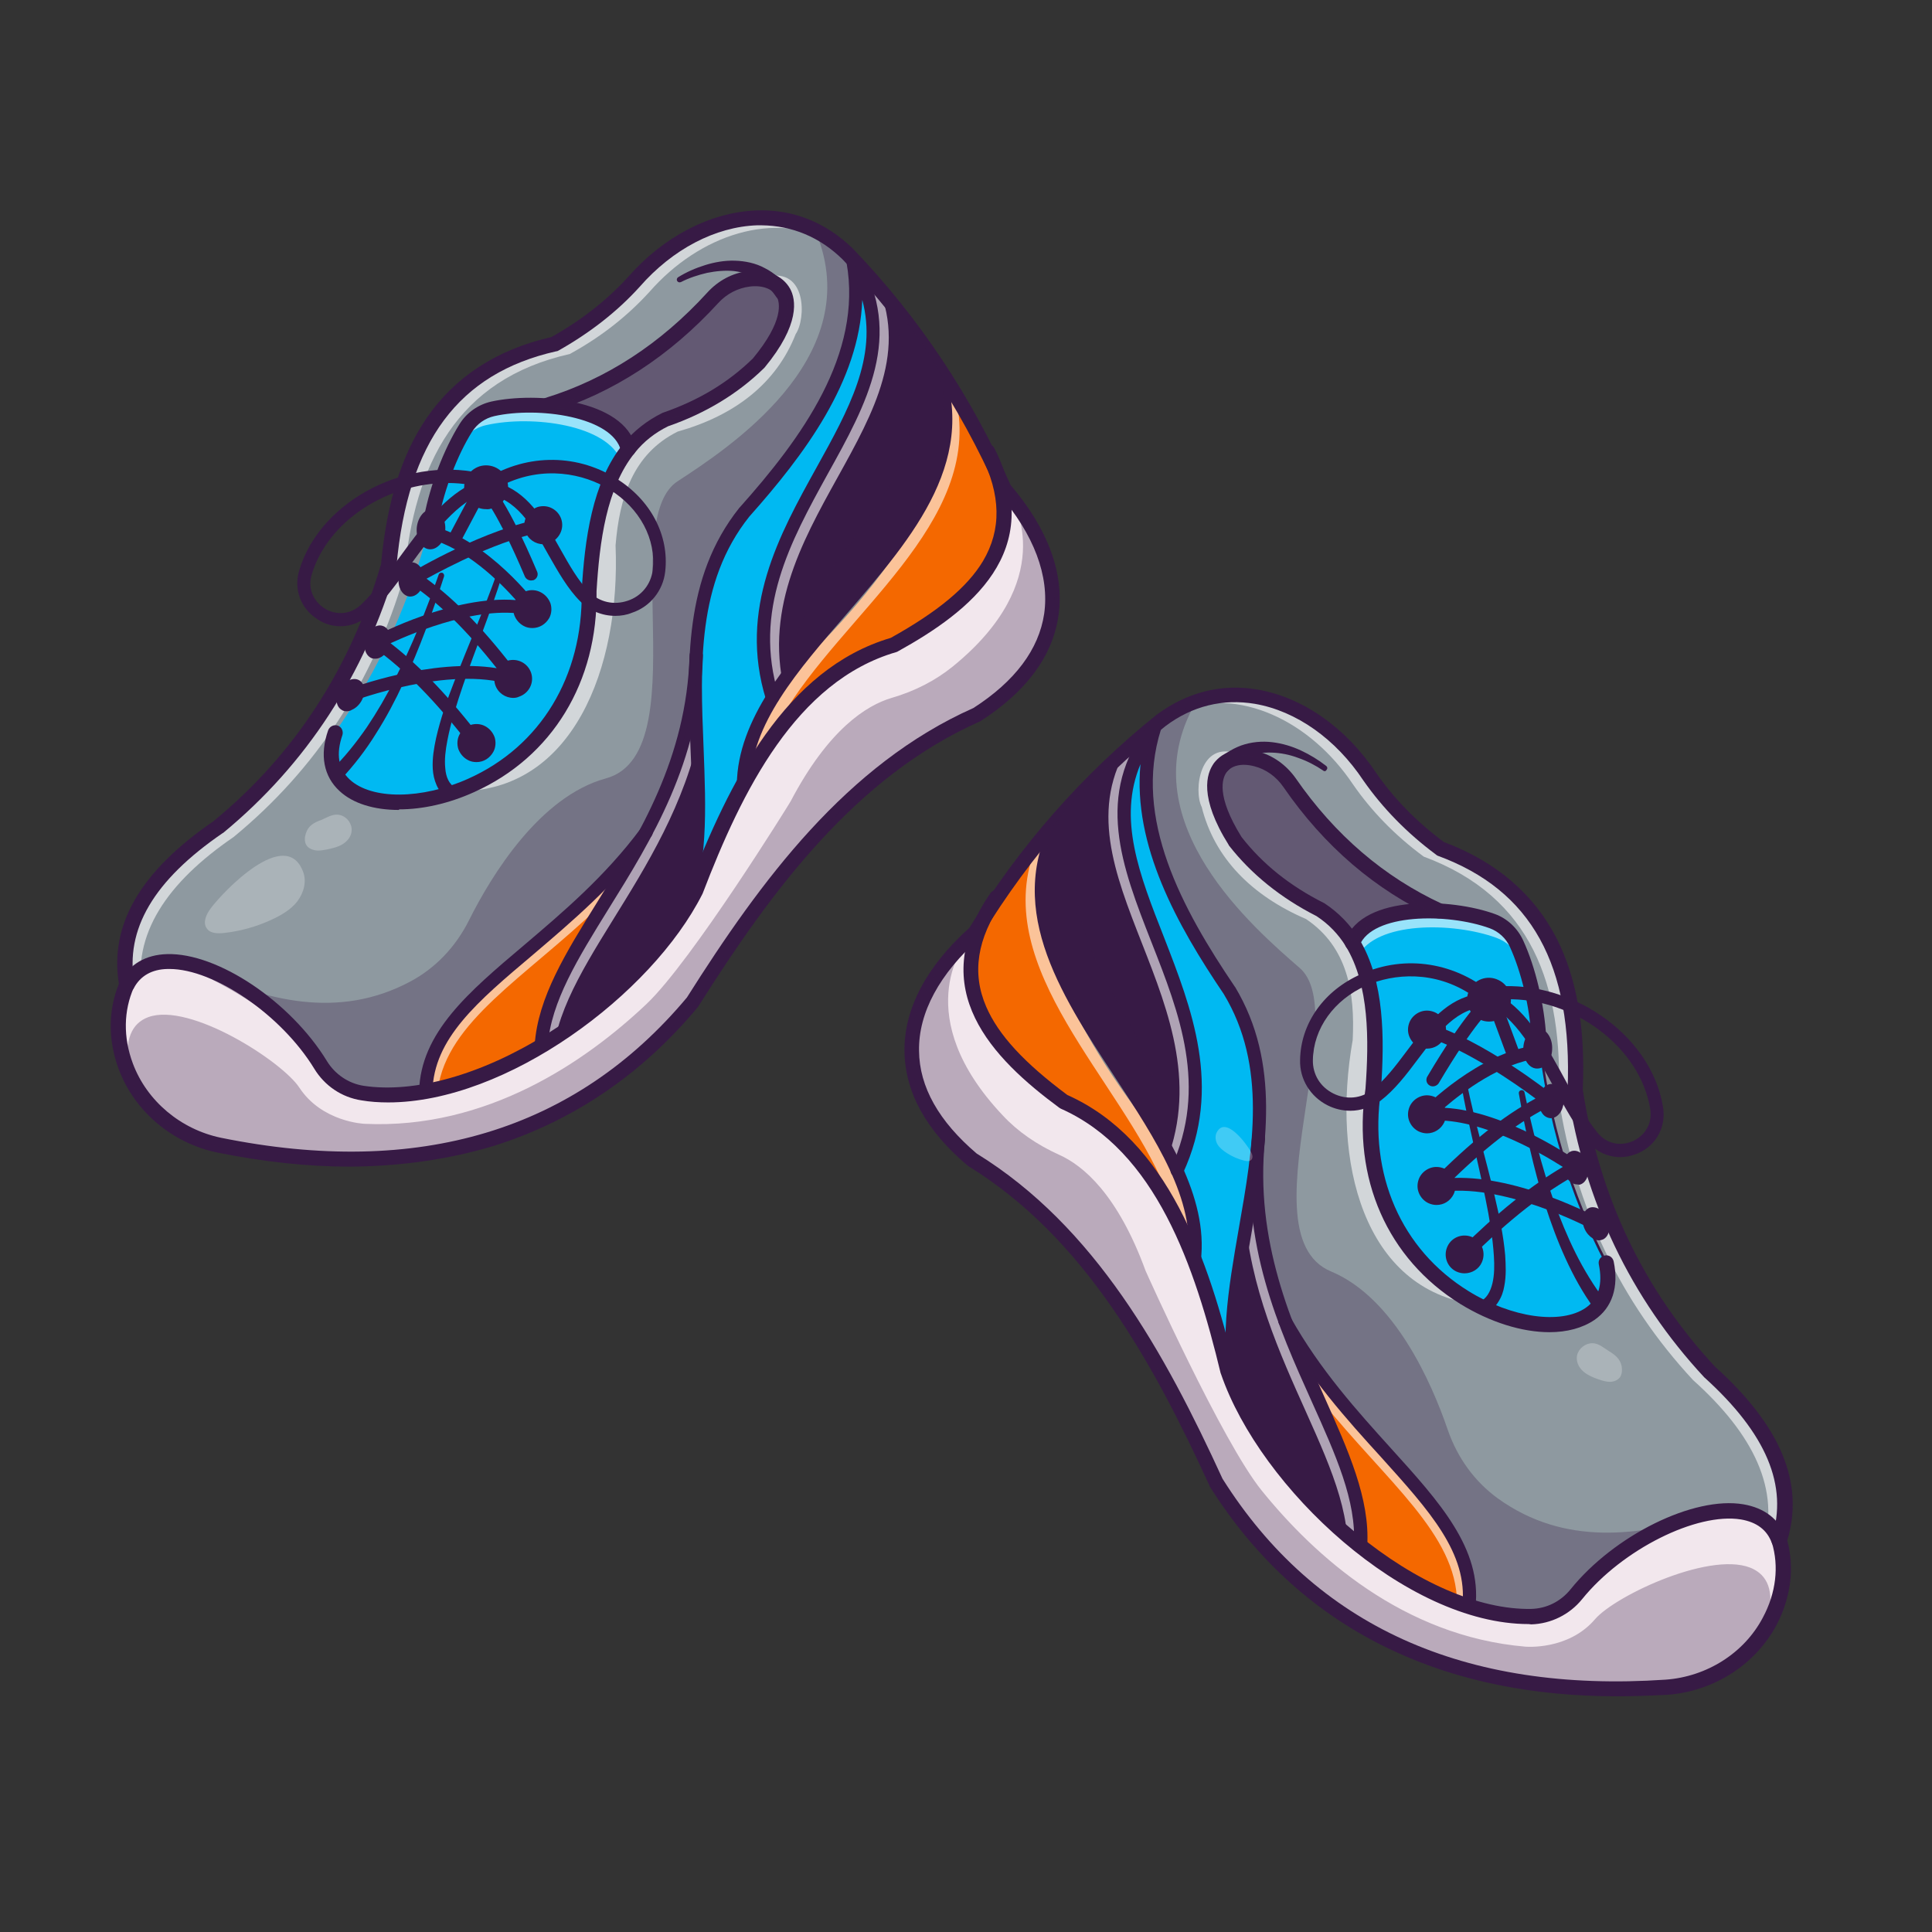 <?xml version="1.0" encoding="utf-8"?>
<!-- Generator: Adobe Illustrator 26.5.0, SVG Export Plug-In . SVG Version: 6.00 Build 0)  -->
<svg version="1.1" id="Layer_1" xmlns="http://www.w3.org/2000/svg" xmlns:xlink="http://www.w3.org/1999/xlink" x="0px" y="0px"
	 viewBox="0 0 650 650" style="enable-background:new 0 0 650 650;" xml:space="preserve">
<rect x="0" y="0" width="650" height="650" fill="#333333" stroke="none"/>
<style type="text/css">
	.st0{fill:#8E99A0;}
	.st1{fill:#371A45;}
	.st2{opacity:0.6;}
	.st3{fill:#FFFFFF;}
	.st4{fill:#F46800;}
	.st5{fill:#82898E;}
	.st6{fill:#00B9F2;}
	.st7{fill:#F2E7ED;}
	.st8{opacity:0.5;}
	.st9{opacity:0.3;}
	.st10{opacity:0.25;}
</style>
<path class="st0" d="M328.7,240.4c-41,18.2-69.6,55.4-95.6,96.7c-36.6,43.9-90,62.3-159.3,48.3c-14.3-2.9-26.4-12.9-31.5-26.6
	c-3.3-8.7-3.6-18.5,0.4-27.4c-3.6-20.3,8.2-37.6,30.7-53c27.7-22.8,46.9-52.1,57.4-88c3.4-37.6,17.8-66,55.7-74.5
	c10.7-5.9,19.5-13,26.8-20.9c19.7-22.4,50.8-30.3,72-9.4c19.6,20.5,36.4,44.3,49.6,72.4c1,2.2,2,4.4,3,6.6
	C360.6,190.7,361.2,219.6,328.7,240.4L328.7,240.4z"/>
<path class="st1" d="M117.6,390.4c-13.9,0-28.6-1.6-43.8-4.7c-14.6-3-26.8-13.3-31.9-26.9c-3.5-9.4-3.4-19.2,0.3-27.6
	c-3.4-19.3,6.7-36.8,30.9-53.4c27.5-22.7,46.8-52.2,57.2-87.8c4-43.3,21.7-67.1,56-74.8c10.3-5.7,19.2-12.7,26.6-20.8
	c11.6-13.2,26.8-21.1,41.7-21.7c11.7-0.5,22.4,3.8,31.1,12.3c20.3,21.2,37,45.6,49.7,72.5c1,2.2,2,4.4,3,6.6
	c12.4,14.3,17.8,29.1,15.9,42.6c-1.9,13-10.4,24.4-25.3,33.9h-0.1c-42.1,18.7-70.7,57.5-95.4,96.5c-18.6,22.3-41.4,37.8-67.7,46.1
	C150.9,388,134.7,390.3,117.6,390.4L117.6,390.4z M256.2,73.8h-1.6c-14.6,0.5-29.5,8.3-41,21.4c-7.5,8.2-16.5,15.3-26.9,21h-0.1
	c-33.8,7.6-51.4,31.2-55.3,74.1c-10.5,35.8-29.8,65.5-57.6,88.3c-24,16.4-34,33.6-30.6,52.6v0.3c-3.7,8.2-3.8,17.8-0.4,27.1
	c5,13.3,16.9,23.4,31.2,26.3c66.4,13.5,121.3-3.1,158.8-48.1c24.7-39.1,53.4-78,95.7-96.8c14.6-9.3,23-20.5,24.9-33.2
	c1.9-13.3-3.5-27.8-15.7-41.9l-0.1-0.1c-1-2.2-2-4.4-3-6.6c-12.6-26.8-29.3-51.2-49.5-72.3C277,77.9,267.1,73.8,256.2,73.8
	L256.2,73.8z"/>
<g class="st2">
	<path class="st3" d="M280.9,81.6c-20.3-11.1-45.6-2.6-62.4,16.6c-7.2,7.9-16,15-26.8,20.9c-37.9,8.5-52.3,36.9-55.7,74.5
		c-10.5,35.9-29.7,65.2-57.4,88c-22.5,15.4-34.3,32.8-30.7,53c-4,8.9-3.6,18.7-0.4,27.4c2.8,7.5,7.7,13.9,13.9,18.7
		c-8.7-4.8-15.6-12.5-19.1-22c-3.3-8.7-3.6-18.5,0.4-27.4c-3.6-20.3,8.2-37.6,30.7-53c27.7-22.8,46.9-52.1,57.4-88
		c3.4-37.6,17.8-66,55.7-74.5c10.7-5.9,19.5-13,26.8-20.9C231.6,74,259.9,65.7,280.9,81.6L280.9,81.6z"/>
</g>
<g class="st2">
	<path class="st3" d="M154.1,266.2c38.5,0.2,54.7-41.3,53-82.7c1.3-16,5.8-30.8,20.9-38.3c19.2-5.4,33.2-16.2,39.7-32.8
		c3.5-5.1,3.8-22.5-9.8-19.3c11.9,5.2,4,27.8-11.4,36.5c0,0-10.8,7-23.8,12.3c-13,5.2-19,23.5-19,23.5s-3.9,19.6-5.6,35.9
		C196.3,217.8,197.6,243.8,154.1,266.2L154.1,266.2z"/>
</g>
<path class="st4" d="M143.2,367.2c0.7-31.7,44.1-46.9,74.1-87.2c-16.7,24.6-30,48.4-35.1,70.4C171,359.7,157.9,365,143.2,367.2z"/>
<path class="st1" d="M142.7,367.7v-0.6c0.5-19,15.5-31.8,34.7-47.9c12.8-10.8,27.4-23.1,39.6-39.5l0.8,0.5
	c-19.3,28.5-30.5,50.8-35,70.2v0.1l-0.2,0.1c-10.9,9-24.1,14.6-39.3,16.9L142.7,367.7L142.7,367.7z M211.1,288.5
	C200.4,301,188.6,311,177.9,320c-18.7,15.8-33.6,28.4-34.3,46.6c14.8-2.3,27.6-7.8,38.2-16.5C185.9,332.7,195.3,312.9,211.1,288.5
	L211.1,288.5z"/>
<g class="st2">
	<path class="st3" d="M217.3,280c-5.8,8.5-11.2,16.9-15.9,25.2c-25,23.9-50.9,38.4-54.1,61.3c-1.4,0.3-2.8,0.5-4.1,0.7
		C143.9,335.5,187.3,320.3,217.3,280z"/>
</g>
<path class="st4" d="M250.1,263.8c0.6-49,88.5-85.9,63.5-143.5l23.2,40.3c5.1,27.1-10.7,45-39.2,57.3
	C277.4,225.4,261.9,241.3,250.1,263.8L250.1,263.8z"/>
<path class="st1" d="M249.6,265.8v-2c0.3-21.2,16.3-39.6,33.2-59.2c21.9-25.3,44.6-51.5,30.4-84.1l0.8-0.4l23.2,40.3v0.1
	c4.8,25.3-8.1,44.2-39.5,57.8c-19.2,7.2-35.1,22.6-47.2,45.7L249.6,265.8L249.6,265.8z M316.1,125.6c9.8,30.6-11.8,55.5-32.6,79.6
	c-16.3,18.8-31.6,36.5-32.9,56.5c12-22.3,27.8-37.2,46.7-44.3c30.9-13.4,43.6-31.9,38.9-56.7L316.1,125.6L316.1,125.6z"/>
<g class="st2">
	<path class="st3" d="M321.7,134.5c9.1,41.5-38.8,72.4-58.6,106.7c-1.3,2.3-2.5,4.7-3.6,7c-3.4,4.7-6.6,9.9-9.5,15.5
		c0-1.8,0.2-3.7,0.4-5.5l9.8-23.4c-0.1-0.2-0.1-0.5-0.2-0.7c1-1.6,2.1-3.2,3.2-4.8c23.7-34,69.2-65.7,50.3-109.1L321.7,134.5
		L321.7,134.5z"/>
</g>
<path class="st1" d="M182.2,351.6c2.6-36,50.3-70,52.2-131.1l51.8-93.5l3.6-36.9c0,0,23.1,26.2,26,35.9
	c7.5,31.9-13.3,64.3-46.8,96.9c0,0-21.3,21.6-17.5,37.9l-14.7,34C224.4,319.3,205.7,337.8,182.2,351.6L182.2,351.6z"/>
<path class="st5" d="M181.6,352.4l0.1-0.9c1.1-15.4,10.3-30.2,20.9-47.3c14.2-22.9,30.2-48.8,31.3-83.8v-0.1l0.1-0.1l51.8-93.4
	l3.7-37.8l0.7,0.8c1,1.1,23.2,26.4,26.1,36.1c6.8,28.7-8.1,59.6-46.9,97.4c-0.2,0.2-21.1,21.6-17.3,37.5v0.3l-14.7,34
	c-11.9,23.4-30.3,42.6-54.8,56.9L181.6,352.4L181.6,352.4z M234.7,220.7c-1.1,35.2-17.2,61.2-31.4,84.1
	c-10.3,16.6-19.3,31.1-20.6,45.9c24-14.2,42-33.1,53.7-56.1l14.6-33.8c-3.7-16.4,16.7-37.3,17.6-38.2c38.5-37.5,53.4-68.2,46.7-96.5
	c-2.5-8.5-21.2-30.3-25.2-34.9l-3.5,35.9v0.1L234.7,220.7L234.7,220.7z"/>
<g class="st2">
	<path class="st3" d="M293.5,94.5l-3.6,36.6l-51.8,93.5c-1.7,57-43.4,90.5-51.1,124c-1.6,1-3.2,2-4.9,3c2.6-36,50.3-70,52.2-131.1
		l51.8-93.5l3.6-36.9C289.7,90.1,291.2,91.8,293.5,94.5L293.5,94.5z"/>
</g>
<path class="st6" d="M259.9,234.7c-18.6-60.3,56-97.4,27.2-146.7c5.3,30.1-12.7,57.6-36.6,84.4c-31.8,39.8-4.7,97-21.5,135.8"/>
<path class="st1" d="M229.5,308.3l-0.9-0.4c7.1-16.4,6.3-35.9,5.5-56.6c-1.1-27.7-2.3-56.3,16-79.3c21.1-23.8,42-52.3,36.5-84
	l-0.5-2.6l1.3,2.3c14.8,25.4,2.5,47.6-10.5,71.1c-12.6,22.8-25.7,46.4-16.7,75.7l-0.9,0.3c-9.1-29.7,4-53.5,16.7-76.5
	c12.5-22.6,24.3-43.9,11.8-67.8c4.1,31-16.4,58.9-37.1,82.1c-18.1,22.7-17,51.2-15.8,78.7C235.9,272,236.7,291.7,229.5,308.3
	L229.5,308.3z"/>
<g class="st2">
	<path class="st3" d="M263.3,229.5c-1.1,1.6-2.2,3.2-3.2,4.8c-16-54,42.5-89.4,33.1-131.9c0.1-4.2-0.2-8.3-0.9-12.4
		C320,137.3,252.4,173.4,263.3,229.5L263.3,229.5z"/>
</g>
<path class="st7" d="M328.7,240.4c-41,18.2-69.6,55.4-95.6,96.7c-36.6,43.9-90,62.3-159.3,48.3c-12.6-2.6-23.5-10.6-29.4-21.9
	c-0.8-1.5-1.5-3.1-2.1-4.7c-3.3-8.7-3.6-18.5,0.4-27.4c10.3-19.4,48.9,0.3,65.1,27c3.1,5.1,8.2,8.5,14.1,9.5
	c38.2,5.8,93.1-30.3,112-68.2c15.2-39.2,33.6-73,66.8-82.7c26.3-14.5,44.5-31.8,34.2-59c1,2.2,2,4.4,3,6.6c1,1.2,2,2.3,2.9,3.5
	C360.6,193.3,359.8,220.5,328.7,240.4z"/>
<path class="st1" d="M117.6,390.4c-13.9,0-28.6-1.6-43.8-4.7C60.9,383.1,50,375,44,363.6c-0.8-1.5-1.5-3.1-2.1-4.7
	c-3.5-9.5-3.4-19.3,0.4-27.8c2.7-5.1,7.5-7.9,13.9-8.1c16.4-0.5,40.2,15.6,52,35.1c3,5,8,8.3,13.7,9.2
	c36.4,5.6,91.7-28.1,111.5-67.9c13.6-35.3,32.2-72.8,67-82.9c22.9-12.7,44.9-29.5,34-58.4l0.9-0.4c1,2.2,2,4.4,3,6.6
	c1,1.2,2,2.3,2.9,3.5l0.1,0.1c10.5,13.5,14.9,27.3,12.8,39.9c-2.2,12.6-10.6,23.8-25.1,33h-0.1c-42.1,18.7-70.7,57.5-95.4,96.5
	c-18.6,22.3-41.4,37.8-67.7,46.1C150.9,388.1,134.8,390.4,117.6,390.4L117.6,390.4z M57,323.9h-0.7c-6.1,0.2-10.6,2.7-13.1,7.6
	c-3.6,8.2-3.8,17.8-0.4,27c0.6,1.6,1.3,3.2,2.1,4.6c5.8,11.2,16.5,19.1,29.1,21.6c66.4,13.5,121.3-3.1,158.8-48.1
	c24.7-39.1,53.4-78,95.7-96.8c14.3-9.1,22.6-20,24.7-32.4c2.1-12.4-2.3-26-12.7-39.3l-0.1-0.1c-0.9-1.1-1.8-2.3-2.8-3.4l-0.1-0.1
	c0,0-0.1-0.2-0.1-0.3c2.3,10.2,0.5,19.4-5.5,28c-5.9,8.6-15.7,16.5-31,24.9h-0.1c-34.4,10.1-52.9,47.3-66.5,82.5
	c-9.1,18.3-27.4,37.2-49,50.7c-22.4,14-45.6,20.5-63.6,17.8c-6-0.9-11.3-4.5-14.4-9.7C95.8,339.7,72.9,324,56.9,324L57,323.9z"/>
<path class="st1" d="M117.6,392.5c-14.1,0-28.9-1.6-44.3-4.7c-15.3-3.1-28.1-13.9-33.4-28.2c-3.6-9.7-3.5-19.8,0.1-28.6
	c-3.2-19.9,7.2-37.8,31.8-54.7c27.2-22.3,46.1-51.4,56.4-86.5c1.9-20.7,6.9-36.8,15.3-49.1c9.5-13.9,23.6-23.1,42-27.3
	c10-5.6,18.7-12.4,25.8-20.2c11.9-13.6,27.7-21.8,43.1-22.4c12.3-0.5,23.5,4,32.6,12.9c22.1,23,39.9,49.7,53,79.5
	c12.6,14.7,18.2,30,16.1,44c-2,13.6-10.8,25.5-26.2,35.4c-0.1,0.1-0.2,0.1-0.4,0.2c-41.6,18.5-70,56.9-94.5,95.7
	c-0.1,0.1-0.1,0.2-0.2,0.3c-18.8,22.6-41.9,38.3-68.6,46.7C151.3,390,135,392.4,117.6,392.5L117.6,392.5z M256.2,75.8h-1.5
	c-14,0.5-28.4,8-39.5,20.7c-7.6,8.4-16.9,15.6-27.4,21.5c-0.2,0.1-0.4,0.2-0.7,0.2c-32.8,7.4-49.9,30.3-53.7,72.2
	c0,0.2,0,0.3-0.1,0.5c-10.6,36.1-30.2,66.2-58.2,89.3c-0.1,0-0.1,0.1-0.2,0.1c-23.2,15.9-32.9,32.4-29.7,50.5c0.1,0.5,0,1-0.2,1.5
	c-3.4,7.7-3.6,16.7-0.3,25.5c4.7,12.6,16.1,22.2,29.7,25c66.5,13.5,119.2-2.4,156.7-47.2c24.9-39.4,53.7-78.4,96.4-97.4
	c14-9,22-19.7,23.8-31.7c1.8-12.7-3.4-26.6-15.2-40.3c-0.2-0.2-0.3-0.4-0.4-0.6c-12.9-29.3-30.5-55.7-52.2-78.3
	C275.9,79.8,266.5,75.9,256.2,75.8L256.2,75.8z"/>
<path class="st1" d="M130.6,370.9c-3.1,0-6.1-0.2-9-0.7c-6.6-1-12.4-4.9-15.9-10.7C94.7,341.5,72.1,326,57,326h-0.6
	c-5.3,0.1-9.2,2.3-11.4,6.5c-0.7,1.2-2.2,1.7-3.4,1.1c-1.2-0.7-1.7-2.2-1.1-3.4c3.1-5.8,8.5-9,15.7-9.2c17-0.5,41.6,16,53.8,36
	c2.7,4.4,7.2,7.5,12.3,8.3c17.2,2.6,39.7-3.7,61.5-17.3c21-13.1,38.9-31.6,47.8-49.4c13.8-35.7,32.6-73.5,68.1-84
	c15.8-8.8,25.7-17,31-25.8c6.3-10.6,6.1-22.3-0.7-35.8c-0.6-1.3,0-2.8,1.2-3.4c1.2-0.5,2.6-0.1,3.3,1.1c17.7,34.9-8.1,55-32.5,68.5
	c-0.2,0.1-0.4,0.2-0.5,0.2c-33.6,9.8-51.8,46.5-65.1,81.2c0,0.1-0.1,0.1-0.1,0.2C219.2,334.7,170.4,370.9,130.6,370.9L130.6,370.9z"
	/>
<path class="st6" d="M145.2,174.2c2.1-11.1,6.9-22.8,11.5-30.2c2.1-3.3,5.3-5.6,9.1-6.5c15.5-3.4,42.3,0.1,45.6,13.5
	c0,0-12.4,18.4-13.6,54.7c-1.2,36.4-29.7,59.1-55.6,63.5c-20.8,2.9-32.5-2.9-29.6-22.7C127.3,225.9,138.4,202,145.2,174.2
	L145.2,174.2z"/>
<g class="st2">
	<path class="st3" d="M211.5,151.1c0,0-1,1.4-2.4,4.3c-4.4-12.6-30.2-15.8-45.4-12.4c-3.8,0.8-7,3.2-9.1,6.5c-1.9,3-3.9,6.8-5.6,11
		c2.2-6.3,5-12,7.7-16.3c2.1-3.3,5.3-5.6,9.1-6.5C181.4,134.2,208.2,137.7,211.5,151.1L211.5,151.1z"/>
</g>
<path class="st1" d="M134.2,272.5c-8.2,0-15.4-2.1-20-6.4c-5.3-4.9-6.7-12.1-3.8-20.4c0.5-1.3,1.9-2,3.2-1.6s2,1.9,1.6,3.2
	c-2.2,6.4-1.4,11.4,2.5,15c7.4,6.8,24.2,6.7,39.8-0.3c24.4-10.9,38.6-34.5,38.2-62.9v-0.2c1-17.3,3.5-36.7,14-49.6
	c3.6-4.4,8-7.8,13-10.3c0.1,0,0.2-0.1,0.2-0.1c12.2-4.2,22.1-10.2,30.4-18.3c10.5-12.7,9.1-18.8,8-20.9c-1.4-2.5-4.7-3.8-9-3.3
	c-4,0.5-7.8,2.4-10.7,5.6c-16.3,17.8-35.3,30.2-56.7,36.8c-1.3,0.4-2.8-0.4-3.2-1.7c-0.4-1.3,0.4-2.8,1.7-3.2
	c20.5-6.3,38.8-18.2,54.5-35.4c3.7-4.1,8.6-6.7,13.8-7.3c6.4-0.7,11.6,1.5,14.1,5.9c2,3.6,3.5,12-8.6,26.6c-0.1,0.1-0.1,0.1-0.2,0.2
	c-8.7,8.5-19.5,15.1-32.2,19.5c-4.3,2.1-8.2,5.1-11.2,8.9c-9.6,11.8-11.9,30.1-12.9,46.6c0.5,30.5-14.9,55.8-41.2,67.6
	c-8.6,3.9-17.4,5.8-25.2,5.8L134.2,272.5z"/>
<path class="st1" d="M145.2,176.8c0,0-0.3,0-0.5,0c-1.4-0.2-2.3-1.6-2-2.9c0,0,0,0,0-0.1c2-10.6,6.7-22.8,11.9-31.1
	c2.4-3.9,6.3-6.6,10.7-7.6c14.9-3.3,44.7-0.9,48.6,15.3c0.3,1.3-0.5,2.7-1.9,3.1c-1.4,0.3-2.7-0.5-3.1-1.9
	c-2.8-11.4-27.8-14.9-42.6-11.6c-3.1,0.7-5.8,2.6-7.5,5.3c-4.9,7.8-9.3,19.3-11.2,29.3C147.5,175.8,146.4,176.7,145.2,176.8
	L145.2,176.8z"/>
<circle class="st1" cx="160.3" cy="250" r="5.9"/>
<path class="st1" d="M160.3,256.4c-1,0-2-0.2-2.9-0.7c-1.5-0.8-2.6-2.1-3.2-3.7c-0.5-1.6-0.4-3.4,0.4-4.9c0.8-1.5,2.1-2.6,3.7-3.2
	c1.6-0.5,3.4-0.4,4.9,0.4c1.5,0.8,2.6,2.1,3.2,3.7c0.5,1.6,0.4,3.4-0.4,4.9C164.8,255.1,162.7,256.4,160.3,256.4L160.3,256.4z
	 M160.3,244.6c-0.5,0-1.1,0.1-1.6,0.2c-1.4,0.4-2.5,1.4-3.2,2.7c-0.7,1.3-0.8,2.8-0.4,4.1c0.4,1.4,1.4,2.5,2.7,3.2
	c1.3,0.7,2.8,0.8,4.1,0.4c2.9-0.9,4.4-4,3.5-6.8C164.8,246.1,162.7,244.6,160.3,244.6L160.3,244.6z"/>
<circle class="st1" cx="172.7" cy="228.4" r="5.9"/>
<path class="st1" d="M172.7,234.8c-2.7,0-5.2-1.7-6.1-4.4c-0.5-1.6-0.4-3.4,0.4-4.9c0.8-1.5,2.1-2.6,3.7-3.2c3.4-1,6.9,0.8,8,4.1
	c1.1,3.4-0.8,6.9-4.1,8C174,234.7,173.3,234.8,172.7,234.8z M172.7,223c-0.6,0-1.1,0.1-1.7,0.2c-1.4,0.4-2.5,1.4-3.2,2.7
	c-0.7,1.3-0.8,2.8-0.4,4.1c0.9,2.9,4,4.4,6.8,3.5c2.9-0.9,4.4-4,3.5-6.8c-0.4-1.4-1.4-2.5-2.7-3.2C174.4,223.2,173.6,223,172.7,223z
	"/>
<circle class="st1" cx="179.1" cy="204.9" r="5.9"/>
<path class="st1" d="M179.1,211.3c-1,0-2-0.2-2.9-0.7c-1.5-0.8-2.6-2.1-3.2-3.7c-0.5-1.6-0.4-3.4,0.4-4.9c1.6-3.1,5.4-4.4,8.6-2.7
	c1.5,0.8,2.6,2.1,3.2,3.7c0.5,1.6,0.4,3.4-0.4,4.9C183.6,210,181.5,211.3,179.1,211.3L179.1,211.3z M179.1,199.5
	c-0.5,0-1.1,0.1-1.6,0.2c-1.4,0.4-2.5,1.4-3.2,2.7c-0.7,1.3-0.8,2.8-0.4,4.1c0.4,1.4,1.4,2.5,2.7,3.2c2.7,1.4,5.9,0.3,7.3-2.3
	c0.7-1.3,0.8-2.8,0.4-4.1C183.6,201.1,181.5,199.5,179.1,199.5L179.1,199.5z"/>
<circle class="st1" cx="182.8" cy="176.7" r="5.9"/>
<path class="st1" d="M182.8,183.1c-2.7,0-5.2-1.7-6.1-4.4c-0.5-1.6-0.4-3.4,0.4-4.9c0.8-1.5,2.1-2.6,3.7-3.2
	c1.6-0.5,3.4-0.4,4.9,0.4c3.1,1.6,4.4,5.4,2.7,8.6c-0.8,1.5-2.1,2.6-3.7,3.2C184.1,183,183.5,183.1,182.8,183.1z M182.8,171.3
	c-0.5,0-1.1,0.1-1.6,0.2c-2.9,0.9-4.4,4-3.5,6.8c0.9,2.9,4,4.4,6.8,3.5c2.9-0.9,4.4-4,3.5-6.8C187.3,172.8,185.2,171.3,182.8,171.3
	L182.8,171.3z"/>
<ellipse transform="matrix(7.863313e-02 -0.997 0.997 7.863313e-02 -66.986 317.346)" class="st1" cx="138.2" cy="194.9" rx="5.3" ry="3.7"/>
<path class="st1" d="M138,200.7h-0.2c-2.3-0.2-4-2.9-3.7-6.1c0.1-1.5,0.6-2.9,1.5-3.9c0.9-1.1,2-1.6,3.2-1.5c1.1,0.1,2.2,0.8,2.9,2
	c0.7,1.1,1,2.6,0.8,4.1c-0.1,1.5-0.6,2.9-1.5,3.9C140.1,200.2,139.1,200.7,138,200.7z M138.4,190.1c-0.8,0-1.5,0.4-2.2,1.2
	c-0.7,0.9-1.2,2.1-1.3,3.4c-0.2,2.7,1.1,4.9,2.8,5.1c0.8,0.1,1.7-0.4,2.3-1.2c0.7-0.9,1.2-2.1,1.3-3.4c0.1-1.3-0.1-2.6-0.7-3.5
	c-0.5-0.9-1.3-1.5-2.1-1.5C138.6,190.1,138.4,190.1,138.4,190.1z"/>
<ellipse transform="matrix(7.863276e-02 -0.997 0.997 7.863276e-02 -43.908 308.622)" class="st1" cx="145" cy="178.1" rx="6.2" ry="4.4"/>
<path class="st1" d="M144.8,184.8h-0.3c-1.3-0.1-2.5-0.9-3.3-2.3c-0.8-1.3-1.1-3-1-4.8c0.3-3.7,2.7-6.6,5.3-6.3
	c2.7,0.2,4.6,3.4,4.3,7.1c-0.1,1.8-0.7,3.4-1.7,4.6C147.1,184.2,146,184.8,144.8,184.8L144.8,184.8z M145.3,172.3
	c-2.1,0-3.9,2.4-4.1,5.5c-0.1,1.6,0.2,3.1,0.8,4.2c0.6,1.1,1.6,1.8,2.6,1.8c1,0.1,2-0.4,2.8-1.4c0.8-1,1.4-2.5,1.5-4
	c0.2-3.2-1.3-5.9-3.4-6.1C145.5,172.3,145.3,172.3,145.3,172.3z"/>
<ellipse transform="matrix(0.314 -0.949 0.949 0.314 -117.904 268.739)" class="st1" cx="127.1" cy="216" rx="5.3" ry="3.7"/>
<path class="st1" d="M126.2,221.6c-0.3,0-0.7,0-1-0.1c-1.1-0.4-1.9-1.3-2.3-2.6c-0.4-1.3-0.3-2.8,0.1-4.2s1.3-2.7,2.4-3.4
	c1.1-0.8,2.3-1.1,3.4-0.7c2.2,0.7,3.2,3.8,2.2,6.8C130.2,219.9,128.2,221.7,126.2,221.6L126.2,221.6z M127.9,211.3
	c-0.6,0-1.2,0.2-1.8,0.7c-0.9,0.7-1.6,1.7-2.1,3c-0.4,1.2-0.5,2.5-0.1,3.6c0.3,1,0.9,1.7,1.7,2c1.7,0.6,3.8-1,4.6-3.6
	c0.8-2.5,0.1-5-1.6-5.6C128.4,211.3,128.2,211.2,127.9,211.3L127.9,211.3z"/>
<ellipse transform="matrix(0.521 -0.854 0.854 0.521 -143.2 212.691)" class="st1" cx="117.9" cy="233.9" rx="5.3" ry="3.7"/>
<path class="st1" d="M116.6,239.3c-0.6,0-1.2-0.1-1.7-0.5c-2-1.2-2.2-4.4-0.6-7.1c1.7-2.7,4.6-4,6.6-2.8c2,1.2,2.2,4.4,0.6,7.1
	c-0.8,1.3-1.9,2.3-3.1,2.8C117.8,239.2,117.2,239.3,116.6,239.3L116.6,239.3z M119.2,229.5c-1.4,0-3,1-4,2.8
	c-1.4,2.3-1.3,4.9,0.2,5.8c0.7,0.4,1.6,0.4,2.6,0c1-0.5,2-1.3,2.7-2.4c1.4-2.3,1.3-4.9-0.2-5.8C120,229.6,119.6,229.5,119.2,229.5z"
	/>
<circle class="st1" cx="163.5" cy="163.9" r="6.9"/>
<path class="st1" d="M163.5,171.3c-3.2,0-6.1-2.1-7-5.1c-1.2-3.9,0.9-8,4.8-9.3c3.9-1.2,8.1,0.9,9.3,4.8c0.6,1.9,0.4,3.9-0.5,5.6
	c-0.9,1.8-2.4,3-4.3,3.6C164.9,171.3,164.2,171.4,163.5,171.3L163.5,171.3z M163.5,157.5c-0.6,0-1.3,0.1-1.9,0.3
	c-3.4,1.1-5.3,4.7-4.2,8.1c0.5,1.6,1.7,3,3.2,3.8c1.5,0.8,3.3,1,4.9,0.4c1.6-0.5,3-1.7,3.8-3.2c0.8-1.5,1-3.3,0.4-4.9
	C168.8,159.4,166.3,157.6,163.5,157.5L163.5,157.5z M160.3,252.2c-0.7,0-1.3-0.3-1.8-0.9c-11.5-15-22.2-26-32.8-33.5
	c-0.6-0.5-1-1.2-0.9-1.9c0.1-0.8,0.5-1.4,1.2-1.8c1.2-0.6,26.6-13.9,47.6-12.2c-5.6-6.3-16.9-17.4-29.1-20.6
	c-1.2-0.3-1.9-1.5-1.6-2.7c0.3-1.2,1.5-1.9,2.7-1.6c18.9,5,34.6,25.8,35.3,26.7c0.6,0.7,0.6,1.8,0.1,2.5c-0.5,0.8-1.5,1.2-2.4,0.9
	c-16.3-4-38.9,5.5-47.2,9.3c9.9,7.7,20,18.3,30.7,32.3c0.7,1,0.6,2.4-0.4,3.1C161.2,252.1,160.7,252.2,160.3,252.2L160.3,252.2z"/>
<path class="st1" d="M117.9,236.2c-0.9,0-1.7-0.5-2.1-1.4c-0.4-1.1,0.1-2.4,1.3-2.9c1.2-0.5,28.3-10.6,50-7.1
	c-10.3-13-19.6-22.1-29-28.4c-0.6-0.4-1-1.1-1-1.9c0-0.7,0.4-1.5,1.1-1.8c1-0.6,25.2-15,44.9-18.3c1.2-0.2,2.3,0.6,2.5,1.8
	c0.2,1.2-0.6,2.3-1.8,2.5c-14.9,2.5-33.2,12.1-40.3,16c10,7.3,20,17.7,31,32.3c0.6,0.8,0.6,1.8,0,2.6c-0.6,0.8-1.6,1.1-2.5,0.8
	c-20.9-6.7-53,5.4-53.4,5.5C118.4,236.1,118.1,236.1,117.9,236.2L117.9,236.2z"/>
<path class="st1" d="M207,207.2c-4.4,0-8.6-1.7-11.8-4.9c-4.2-4.2-7.4-9.9-10.6-15.5c-5.6-10-10.9-19.4-21.5-20.7
	c-0.9-0.1-1.7-0.8-1.9-1.7c-0.2-0.9,0.1-1.8,0.9-2.4c13.9-9.3,31.3-9.7,45.1-1.1c11.7,7.2,18,19.2,16.6,31.4
	c-0.7,6.4-5.1,11.9-11.3,13.9C210.8,206.9,208.9,207.2,207,207.2z M169.3,163.1c9.1,3.6,14.2,12.7,19.2,21.6
	c3.1,5.5,6,10.7,9.8,14.5c3.4,3.4,8.2,4.5,12.9,2.9c4.6-1.5,7.8-5.5,8.4-10.3c1.2-10.4-4.3-20.8-14.5-27.1
	C196.4,159.3,182.8,156.5,169.3,163.1L169.3,163.1z"/>
<path class="st1" d="M114.6,210.7c-2.6,0-5.3-0.7-7.7-2.3c-5.7-3.6-8.2-10.1-6.2-16.6c7.2-23.9,37.5-39.2,63.5-32
	c1.2,0.3,1.9,1.6,1.6,2.7v0.1c0.3,1.2-0.4,2.4-1.5,2.7c-10.3,3-18.5,14.2-26.4,25c-4.5,6.1-8.7,11.9-13.2,16.2
	C121.7,209.3,118.1,210.7,114.6,210.7L114.6,210.7z M150.7,162.5c-20.3,0-40.3,12.6-45.8,30.7c-1.7,5.5,1.3,9.6,4.3,11.5
	c3,1.9,8.1,2.7,12.3-1.3c4.2-4,8.4-9.6,12.7-15.6c7.2-9.8,14.5-19.9,23.9-24.7C155.6,162.7,153.2,162.5,150.7,162.5L150.7,162.5z"/>
<path class="st1" d="M178.7,195.3c-0.9,0-1.7-0.5-2.1-1.3c-9.3-22-14.3-27.4-14.4-27.5c-0.8-0.9-0.8-2.3,0.1-3.1c0,0,0,0,0,0
	c0.9-0.8,2.3-0.8,3.1,0c0.2,0.2,5.5,5.7,15.3,28.9c0.5,1.1,0,2.4-1.2,2.9C179.3,195.2,179,195.3,178.7,195.3L178.7,195.3z"/>
<path class="st1" d="M153.2,182.9c-1.2,0-2.2-1-2.2-2.2c0-0.4,0.1-0.7,0.3-1l9-17c0.6-1.1,1.9-1.5,3-0.9c1.1,0.6,1.5,1.9,0.9,3
	l-9,17C154.8,182.5,154,182.9,153.2,182.9L153.2,182.9z M111.5,259.1c4.4-4.3,8.3-9.2,11.9-14.4c3.5-5.2,6.7-10.7,9.5-16.3
	c5.8-11.3,10.5-23.1,14.7-35.1c0.2-0.5,0.7-0.7,1.2-0.6c0.5,0.2,0.7,0.7,0.6,1.2c-3.9,12.2-8.2,24.3-13.7,35.9
	c-2.7,5.8-5.7,11.5-9.2,17c-3.4,5.5-7.4,10.7-11.9,15.5c-0.9,0.9-2.3,0.9-3.2,0.1C110.6,261.5,110.6,260,111.5,259.1L111.5,259.1
	L111.5,259.1z M150.9,268.8c-1.8-1.1-3.2-2.8-4-4.6c-0.8-1.8-1.2-3.7-1.3-5.5c-0.2-3.6,0.4-7,1.1-10.3c1.5-6.6,3.7-12.9,6.1-19
	c4.7-12.3,10.1-24.3,14.4-36.6c0.2-0.5,0.7-0.8,1.2-0.6s0.7,0.7,0.6,1.2c-3.9,12.6-9,24.8-13.2,37.1c-2.1,6.2-4.1,12.4-5.3,18.7
	c-0.6,3.1-1,6.3-0.7,9.2c0.2,3,1.3,5.5,3.4,6.6c1,0.6,1.4,2,0.7,3C153.3,269,152,269.4,150.9,268.8C151,268.9,151,268.9,150.9,268.8
	z M228.1,93.3c2.9-1.8,5.9-3.1,9.1-4.1c3.2-1,6.6-1.6,10-1.5c3.4,0.1,7,0.8,10.1,2.5c3.2,1.6,5.9,4.1,8.1,6.8
	c0.9,1.1,0.7,2.7-0.4,3.6c-1.1,0.9-2.7,0.7-3.6-0.4c0,0-0.1-0.1-0.1-0.1c-1.6-2.4-3.6-4.6-6.1-6.1c-2.4-1.6-5.3-2.4-8.2-2.8
	c-3-0.3-6.1,0-9.1,0.6c-3,0.7-6.1,1.7-8.8,3.1h0c-0.5,0.2-1,0.1-1.3-0.4C227.6,94.1,227.7,93.6,228.1,93.3L228.1,93.3z M250.1,266
	c-1.2,0-2.2-1-2.2-2.2c0.3-21.8,17.2-41.4,33.6-60.3c21.6-24.9,43.9-50.6,30.1-82.3c-0.5-1.1,0-2.4,1.2-2.9c1.1-0.5,2.4,0,2.9,1.2
	c14.9,34.2-8.4,61-30.8,87c-16.6,19.2-32.3,37.2-32.5,57.4C252.4,265.1,251.4,266.1,250.1,266L250.1,266z"/>
<path class="st1" d="M229.1,310.3c-0.3,0-0.6-0.1-0.9-0.2c-1.1-0.5-1.6-1.8-1.2-2.9c6.9-16,6.2-35.3,5.3-55.8
	c-1.1-28-2.3-57,16.4-80.5c0,0,0-0.1,0.1-0.1c20.9-23.4,41.5-51.6,36-82.5c-0.2-1.1,0.4-2.1,1.4-2.5c1-0.4,2.1,0,2.7,1
	c15.3,26.2,2.8,48.9-10.5,72.8C266,182.1,253.2,205.4,262,234c0.4,1.2-0.3,2.4-1.5,2.8c-1.2,0.4-2.4-0.3-2.8-1.5
	c-9.4-30.4,4.6-55.6,16.9-77.8c11-19.8,20.7-37.4,15.5-56.6c-1,27.4-19.4,52-38,72.9c-17.7,22.2-16.5,50.3-15.4,77.5
	c0.8,21,1.7,40.8-5.7,57.7C230.8,309.8,230,310.4,229.1,310.3z"/>
<path class="st1" d="M182.2,353.8H182c-1.2-0.1-2.1-1.2-2.1-2.4c1.1-15.8,10.4-30.8,21.1-48c14.1-22.7,30-48.4,31-82.9
	c0-1.2,1-2.2,2.2-2.2h0.1c1.2,0,2.2,1.1,2.2,2.3c-1.1,35.7-17.3,62-31.7,85.1c-10.4,16.8-19.4,31.3-20.5,46
	C184.3,352.9,183.3,353.8,182.2,353.8z"/>
<path class="st1" d="M143.2,369.4L143.2,369.4c-1.3,0-2.3-1-2.2-2.2c0,0,0,0,0,0c0.5-19.8,16.6-33.4,35.3-49.2
	c12.7-10.8,27.2-23,39.3-39.3c0.7-1,2.1-1.2,3.1-0.5c1,0.7,1.2,2.1,0.5,3.1c-12.4,16.6-27.1,29-40,40
	c-18.6,15.7-33.3,28.1-33.7,45.9C145.4,368.4,144.4,369.4,143.2,369.4L143.2,369.4z"/>
<g class="st8">
	<path class="st1" d="M188.8,137.1c0,0,26.1-13.2,37.1-23.5c11-10.3,28.9-31.7,38.5-11.8c0,0,2.2,18.5-34.9,37.1
		c0,0-14.6,4.9-18.3,11.4C211.3,150.3,204.9,136.8,188.8,137.1L188.8,137.1z"/>
	<path class="st1" d="M211.3,151.3l-0.4-0.8c0,0-6.3-13-21.4-13h-2.7l1.9-0.9c0.2-0.1,26.2-13.2,37-23.4c1.3-1.2,2.6-2.5,4.1-3.9
		c7.9-7.8,17.8-17.5,26.1-16c3.6,0.6,6.7,3.4,9,8.3v0.1c0.1,0.8,1.9,19-35.1,37.6c-0.2,0.1-14.5,5-18.1,11.2L211.3,151.3
		L211.3,151.3z M190.7,136.7c12.7,0.6,19,10,20.6,12.7c4.3-6.2,17.5-10.7,18.1-10.9c35.1-17.6,34.6-35.3,34.6-36.5
		c-2.2-4.5-5-7.1-8.3-7.7c-7.8-1.3-17.5,8.1-25.3,15.8c-1.5,1.4-2.8,2.8-4.1,3.9C217,122.7,196.7,133.6,190.7,136.7L190.7,136.7z"/>
</g>
<g class="st9">
	<path class="st1" d="M328.7,240.4c-41,18.2-69.6,55.4-95.6,96.7c-36.6,43.9-90,62.3-159.3,48.3c-12.6-2.6-23.5-10.6-29.4-21.9
		c-0.4-1.5-0.7-3-0.8-4.4c-4.6-36.7,48.9-4.7,56.6,7.3s22.4,12.4,22.4,12.4c45,2.1,79.7-25.8,95.2-40.5s48.6-68.3,48.6-68.3
		c13-24.8,26.1-32.4,33.7-34.6c7.5-2.2,14.7-5.8,20.8-10.7c35.8-29,20.7-55.4,20-56.6C360.7,193.3,359.8,220.5,328.7,240.4
		L328.7,240.4z"/>
	<path class="st1" d="M117.6,390.4c-13.9,0-28.6-1.6-43.8-4.7C60.9,383.1,50,375,44,363.6v-0.1c-0.4-1.5-0.7-3-0.9-4.5
		c-1.1-9.1,1.1-14.7,6.8-16.8c14-5.1,45,14.9,50.8,23.7c7.6,11.6,21.8,12.2,22,12.2c41.1,1.9,74.3-20.9,94.8-40.3
		c15.3-14.5,48.2-67.6,48.5-68.2c12.7-24.2,25.5-32.3,34-34.8c7.9-2.3,14.8-5.9,20.6-10.6c35.5-28.9,20.6-54.9,19.9-56l0.8-0.5
		c10.6,13.5,15,27.4,12.9,40c-2.2,12.6-10.6,23.8-25.1,33h-0.1c-42.1,18.7-70.7,57.5-95.4,96.5c-18.6,22.3-41.4,37.8-67.7,46.1
		C150.9,388,134.7,390.4,117.6,390.4z M44.9,363.2c5.8,11.2,16.5,19,29.1,21.6c66.4,13.5,121.3-3.1,158.8-48.1
		c24.7-39.1,53.4-78,95.7-96.8c14.3-9.1,22.6-20,24.7-32.4c1.9-11.3-1.6-23.6-10.1-35.8c3.1,8.7,6.5,30.1-21.9,53.2
		c-5.9,4.8-13,8.5-20.9,10.8c-6.8,2-20.2,9.2-33.5,34.4c-0.4,0.6-33.4,53.8-48.7,68.4c-19.9,18.8-51.4,40.7-90.6,40.7
		c-1.6,0-3.3,0-4.9-0.1c-0.1,0-14.9-0.6-22.7-12.6c-5.6-8.6-36-28.4-49.6-23.4c-5.1,1.9-7.2,7.2-6.2,15.8
		C44.2,360.3,44.5,361.7,44.9,363.2L44.9,363.2z"/>
</g>
<g class="st9">
	<path class="st1" d="M63.4,325.1c24.1,11.4,49.7,18.8,74.8,5.3c8.6-4.6,15.5-12,19.9-20.8c7.3-14.6,23.5-41.4,45.6-47.4
		c30.8-8.4,4.4-87.1,24.3-100c19.8-13,62.1-41.9,47.6-82.1c0,0,10.7,2.2,12,12.3s-4,29.4-4,29.4s-10.8,21.6-27.1,43.4
		c-16.4,21.8-20.2,38-20.2,38s-3.6,33.5-4.7,38.3c-1.1,4.8-13.7,42.9-27.9,55.9c-14.2,13-36.3,30.7-36.3,30.7s-25,21.5-24.1,37.9
		c0,0-22.9,10.1-35.7-8.8C94.8,338.5,63.4,325.2,63.4,325.1L63.4,325.1z"/>
	<path class="st1" d="M129.6,369.3c-7.3,0-16-2.4-22.3-11.6c-9.9-14.6-31.2-25.9-40-30.2c-1.3-0.6-2.7-1.2-4-1.9l0.4-0.8
		c0,0,1.6,0.7,4,1.9c21.3,9.6,45.9,16.6,70.4,3.5c8.4-4.5,15.2-11.6,19.7-20.6c7.6-15.2,23.8-41.6,46-47.7
		c16.7-4.5,16.3-30.2,15.8-55.1c-0.4-20-0.7-39,8.4-44.9c17-11.1,62.2-40.6,47.4-81.5l-0.3-0.8l0.8,0.2c0,0,11,2.4,12.4,12.7
		c1.3,10.1-3.8,28.8-4,29.6c-0.1,0.3-11,22-27.2,43.5c-16.1,21.5-20,37.6-20.1,37.8c-0.1,1.3-3.6,33.5-4.7,38.3
		c-0.9,3.8-13.4,42.8-28,56.2c-14.1,12.9-36.1,30.6-36.3,30.8c-0.2,0.2-24.8,21.6-24,37.5v0.3l-0.3,0.1
		C143.6,366.6,137.4,369.3,129.6,369.3L129.6,369.3z M77.2,331.6c10.2,5.8,23.6,14.8,30.9,25.5c11.7,17.2,32.1,9.8,34.8,8.7
		c-0.5-16.4,23.3-37.1,24.3-38c0.2-0.2,22.2-17.9,36.3-30.7c14.5-13.2,26.9-51.9,27.8-55.7c1.1-4.7,4.6-37.9,4.7-38.2
		c0-0.2,4-16.6,20.3-38.2c16.1-21.5,27-43.1,27.1-43.3c0-0.1,5.2-19.3,3.9-29.1c-1.1-8-8.3-10.9-10.8-11.6
		c14.2,41.2-31,70.7-48,81.8c-8.6,5.6-8.3,24.3-7.9,44.1c0.5,25.2,1,51.3-16.5,56c-21.8,5.9-37.8,32.1-45.4,47.2
		c-4.6,9.1-11.5,16.4-20.1,21C117.4,342.2,96.3,338.8,77.2,331.6z"/>
</g>
<g class="st9">
	<path class="st1" d="M297.2,101.2c0,0,17.1,26.1,6.7,52.9s-28.5,32.9-40.9,74.3c33.1-33.7,57.6-67.6,53.5-101.9
		C316.6,126.6,305.3,106.3,297.2,101.2L297.2,101.2z"/>
	<path class="st1" d="M262.1,230.2l0.5-1.8c7.2-24.1,16.5-36.6,24.8-47.6c6-8,11.7-15.6,16.1-26.8c10.2-26.3-6.5-52.3-6.7-52.5
		l-1.2-1.8l1.8,1.2c8.1,5.1,19.1,24.7,19.5,25.6l0.1,0.2c4.5,37.6-26.3,74.4-53.6,102.3L262.1,230.2L262.1,230.2z M298.8,103
		c3.7,6.7,14.3,28.9,5.6,51.3c-4.4,11.3-10.1,18.9-16.2,27c-8.4,11.2-17,22.7-24.1,45.4c26.8-27.5,56.3-63.4,52-100
		C315.4,125.5,306.2,109.3,298.8,103z"/>
</g>
<g class="st10">
	<path class="st3" d="M70.9,305.6c-1.5,2-2.8,4.8-1.3,6.8c1.2,1.7,3.6,1.7,5.7,1.5c5.5-0.6,10.9-2.1,15.9-4.4
		c3.3-1.5,6.6-3.4,8.8-6.2c2.2-2.9,3.3-6.8,1.9-10.2C96,278.1,75.2,299.8,70.9,305.6L70.9,305.6z"/>
</g>
<g class="st10">
	<path class="st3" d="M102.9,280.4c-0.4,1.2-0.5,2.7,0.1,3.8c0.6,1.1,1.9,1.7,3.2,1.9c1.3,0.2,2.5-0.1,3.8-0.3
		c1.8-0.4,3.7-0.8,5.3-1.8c1.6-1,2.9-2.6,3-4.5c0.2-2.3-1.5-4.6-3.6-5.2c-2.5-0.8-4.5,0.7-6.7,1.6
		C105.7,276.7,103.7,277.8,102.9,280.4L102.9,280.4z"/>
</g>
<path class="st0" d="M327.1,390.2c38.2,23.4,61.6,64.2,82,108.4c30.4,48.4,81,73.7,151.5,68.9c14.6-1,27.9-9.2,34.8-22.2
	c4.4-8.2,6-17.8,3.3-27.2c6.3-19.6-3.2-38.4-23.4-56.6c-24.5-26.3-39.6-57.9-45.2-94.9c1.6-37.7-9-67.7-45.4-81.2
	c-9.8-7.3-17.6-15.4-23.8-24.3c-16.5-24.8-46.3-36.8-70.1-18.9c-22.1,17.7-41.9,39.1-58.7,65.2c-1.3,2-2.6,4.1-3.9,6.2
	C302.1,336.8,297.7,365.3,327.1,390.2L327.1,390.2z"/>
<g class="st2">
	<path class="st3" d="M395.5,239.2c21.5-8.4,45.5,3.5,59.7,24.7c6.1,8.8,13.9,17,23.8,24.3c36.4,13.5,46.9,43.5,45.4,81.2
		c5.7,37,20.8,68.6,45.2,94.9c20.3,18.2,29.7,37,23.4,56.6c2.8,9.4,1.1,19-3.3,27.2c-3.8,7.1-9.5,12.8-16.3,16.6
		c9.2-3.6,17.1-10.3,21.8-19.3c4.4-8.2,6-17.8,3.3-27.2c6.3-19.6-3.2-38.4-23.4-56.6c-24.5-26.3-39.6-57.9-45.2-94.9
		c1.6-37.7-9-67.7-45.4-81.2c-9.8-7.3-17.6-15.4-23.8-24.3C445.3,238.2,418.3,226.2,395.5,239.2L395.5,239.2z"/>
</g>
<g class="st2">
	<path class="st3" d="M496.7,438.9c-38.1-4.9-48.8-48.2-41.6-89c0.8-16-1.7-31.3-15.7-40.7c-18.3-7.9-30.8-20.5-35.1-37.7
		c-2.8-5.5-0.7-22.8,12.3-17.8c-12.5,3.6-7.6,27.1,6.4,37.7c0,0,9.8,8.4,22,15.3c12.2,6.9,15.8,25.8,15.8,25.8s1.2,19.9,0.8,36.4
		S456.6,410.9,496.7,438.9L496.7,438.9z"/>
</g>
<path class="st4" d="M494.3,540.5c3.5-31.5-37.5-52.3-62-96.2c13.3,26.6,23.3,52,25.5,74.4C467.7,529.4,480,536.4,494.3,540.5
	L494.3,540.5z"/>
<path class="st1" d="M494.6,541.1l-0.5-0.1c-14.8-4.2-27.2-11.6-36.8-21.9l-0.1-0.1v-0.1c-1.9-19.8-10-43.4-25.4-74.2l0.8-0.4
	c10,17.9,22.8,32,34,44.4c16.8,18.6,30.1,33.2,28,52L494.6,541.1L494.6,541.1z M458.2,518.5c9.3,10,21.3,17.2,35.7,21.4
	c1.7-18.2-11.4-32.6-27.8-50.8c-9.3-10.3-19.8-21.8-28.7-35.6C449.7,479.8,456.4,500.6,458.2,518.5L458.2,518.5z"/>
<g class="st2">
	<path class="st3" d="M432.3,444.3c4.6,9.2,8.8,18.2,12.4,27.1c21.6,26.9,45.4,44.8,45.5,67.9c1.3,0.5,2.7,0.8,4,1.2
		C497.7,508.9,456.7,488.2,432.3,444.3L432.3,444.3z"/>
</g>
<path class="st4" d="M401.9,423.9c5.9-48.7-76.4-96.9-44-150.6l-28.3,36.9c-8.6,26.1,4.7,46,31.3,62
	C380,382.3,393.3,400,401.9,423.9L401.9,423.9z"/>
<path class="st1" d="M402.2,425.9l-0.7-1.8c-8.9-24.5-22.6-41.8-40.7-51.5c-29.3-17.6-39.7-38.1-31.5-62.6l0.1-0.1l28.3-36.9
	l0.8,0.5c-18.4,30.5,0.6,59.4,19,87.4c14.2,21.6,27.6,42,25,63L402.2,425.9L402.2,425.9z M330.1,310.3c-7.9,23.9,2.3,44,31.2,61.4
	c17.8,9.5,31.4,26.4,40.4,50.1c1.4-20-11.5-39.6-25.1-60.4c-17.5-26.7-35.5-54.2-21.8-83.2L330.1,310.3L330.1,310.3z"/>
<g class="st2">
	<path class="st3" d="M348,286.2c-14.6,39.9,28.9,76.9,44,113.6c1,2.5,1.9,5,2.7,7.4c2.7,5.2,5.2,10.7,7.3,16.6
		c0.2-1.8,0.3-3.6,0.3-5.5l-6.7-24.5c0.1-0.2,0.2-0.4,0.3-0.6c-0.8-1.7-1.6-3.4-2.5-5.2c-19-36.9-59.9-74.3-35.4-114.8L348,286.2
		L348,286.2z"/>
</g>
<path class="st1" d="M457.7,519.9c2.2-36-40.6-76-34.3-136.8l-39-99.6l1.3-37c0,0-26.3,22.9-30.5,32.1
	c-11.7,30.7,4.7,65.5,33.5,102.3c0,0,18.2,24.3,12.3,39.9l10.1,35.6C420.1,482.3,436.2,503.1,457.7,519.9z"/>
<path class="st5" d="M458.1,520.8l-0.7-0.6c-22.4-17.5-38.1-38.9-46.8-63.7l-10.2-35.8l0.1-0.1c5.8-15.2-12-39.2-12.2-39.4
	c-33.4-42.6-44.1-75.2-33.6-102.7c4.2-9.3,29.6-31.4,30.7-32.3l0.8-0.7l-1.3,38l39,99.6v0.1c-3.6,34.8,8.9,62.6,19.9,87.2
	c8.2,18.3,15.4,34.2,14.4,49.6L458.1,520.8L458.1,520.8z M401.4,420.9l10.1,35.4c8.5,24.3,23.9,45.4,45.8,62.6
	c0.6-14.9-6.4-30.4-14.4-48.3c-11-24.6-23.6-52.5-20-87.6l-39-99.5v-0.1l1.3-35.9c-4.5,4-25.9,23.1-29.6,31.3
	c-10.4,27.2,0.3,59.5,33.5,101.8C389.7,381.6,407.2,405.1,401.4,420.9L401.4,420.9z"/>
<g class="st2">
	<path class="st3" d="M381.3,250.3l-1.3,36.8l39,99.6c-5.8,56.8,31.1,95.4,34.2,129.6c1.5,1.2,2.9,2.4,4.4,3.6
		c2.2-36-40.6-76-34.3-136.8l-39-99.6l1.3-37C385.6,246.4,383.9,247.9,381.3,250.3L381.3,250.3z"/>
</g>
<path class="st6" d="M396.1,393.7c26.3-57.3-42.6-103.9-7.6-149c-9.2,29.1,5,58.7,25.1,88.4c26.2,43.7-8.2,96.8,3.3,137.4"/>
<path class="st1" d="M416.5,470.7c-4.9-17.4-1.6-36.8,2.1-57.2c4.7-27.1,9.7-55.2-5.3-80.1c-17.4-25.8-34-56.1-25.9-86.3
	c-15.6,22.1-6.7,44.8,2.7,68.8c9.6,24.5,19.5,49.7,6.5,78l-0.8-0.4c12.8-27.9,3-53-6.5-77.3c-9.8-25-19-48.6-1-71.8l1.6-2.1
	l-0.8,2.5c-9.7,30.7,7.2,61.7,25,88.1c15.2,25.3,10.2,53.5,5.5,80.8c-3.6,20.4-6.9,39.6-2.1,56.8L416.5,470.7L416.5,470.7z"/>
<g class="st2">
	<path class="st3" d="M393.4,388.1c0.9,1.7,1.7,3.4,2.5,5.2c23-51.4-30.3-94.3-15.3-135.1c0.4-4.1,1.2-8.1,2.5-12.2
		C349.4,289.2,411.7,334,393.4,388.1L393.4,388.1z"/>
</g>
<path class="st7" d="M327.1,390.2c38.2,23.4,61.6,64.2,82,108.4c30.4,48.4,81,73.7,151.5,68.9c12.9-0.9,24.7-7.4,32.1-17.8
	c1-1.4,1.9-2.8,2.7-4.4c4.4-8.2,6-17.8,3.3-27.2c-7.7-20.6-48.5-6.1-68.1,18.2c-3.7,4.6-9.3,7.4-15.2,7.5
	c-38.6,0.7-88.3-42.4-102-82.4c-9.8-40.9-23.7-76.8-55.3-90.8c-24.1-17.9-39.9-37.4-26.1-63c-1.3,2-2.6,4.1-3.9,6.2
	c-1.2,1-2.3,2.1-3.3,3.1C301.7,339.3,298.9,366.4,327.1,390.2L327.1,390.2z"/>
<path class="st1" d="M544,568.6c-27.8,0-52.8-5.1-74.3-15.1c-25-11.6-45.5-30-60.9-54.6c-19.3-42-42.5-84.2-81.8-108.3h-0.1
	c-13.2-11.2-20.1-23.3-20.6-36.1c-0.5-12.8,5.7-25.9,18-37.9l0.1-0.1c1.1-1.1,2.2-2.1,3.3-3.1c1.2-2.1,2.5-4.1,3.8-6.1l0.8,0.5
	c-14.6,27.2,4.9,46.8,26,62.3c33.1,14.7,46.7,54.3,55.5,91.1c14.4,42.1,64.7,82.7,101.5,82c5.8-0.1,11.2-2.8,14.9-7.3
	c14.3-17.7,40-30.5,56.2-27.9c6.3,1,10.7,4.4,12.7,9.8c2.6,8.9,1.5,18.7-3.3,27.6c-0.8,1.6-1.7,3-2.7,4.4
	c-7.4,10.6-19.3,17.1-32.4,18C554.9,568.4,549.4,568.6,544,568.6L544,568.6z M327.4,389.8c39.5,24.3,62.8,66.5,82.1,108.6
	c31.2,49.5,83.4,73.2,151,68.6c12.9-0.9,24.5-7.3,31.7-17.6c1-1.4,1.9-2.8,2.7-4.3c4.6-8.7,5.8-18.2,3.2-26.8
	c-1.9-5.1-5.9-8.2-12-9.2c-15.8-2.6-41.2,10-55.3,27.5c-3.8,4.7-9.5,7.6-15.6,7.7c-18.1,0.4-40.3-9.2-60.7-26
	c-19.6-16.2-35.2-37.4-41.8-56.7c-8.8-36.6-22.2-76-55-90.5h-0.1c-14-10.4-22.7-19.6-27.4-28.8c-4.7-9.3-5.3-18.7-1.7-28.5
	c-0.1,0.1-0.1,0.2-0.2,0.3l-0.1,0.1c-1.1,1-2.2,2-3.3,3l-0.1,0.1c-12.1,11.8-18.2,24.7-17.7,37.2c0.5,12.5,7.3,24.4,20.2,35.4
	L327.4,389.8z"/>
<path class="st1" d="M544,570.7c-28.1,0-53.4-5.1-75.2-15.3c-25.4-11.8-46.1-30.4-61.8-55.3c-0.1-0.1-0.1-0.2-0.1-0.3
	c-19.1-41.7-42.2-83.5-81-107.4l-0.3-0.2c-14-11.8-21.1-24.7-21.3-38.5c-0.2-14.2,7.4-28.6,21.8-41.5c17-27.7,38.2-51.8,63-71.7
	c10.2-7.6,21.9-10.6,34-8.5c15.2,2.6,29.7,12.8,39.8,27.9c6,8.7,13.7,16.6,22.9,23.4c17.6,6.6,30.4,17.6,38,32.6
	c6.7,13.3,9.6,29.9,8.7,50.7c5.6,36.1,20.5,67.4,44.5,93.2c22.2,20,30.1,39.2,24.3,58.5c2.5,9.2,1.2,19.2-3.6,28.4
	c-7.2,13.5-21.3,22.4-36.8,23.5C555,570.5,549.4,570.7,544,570.7L544,570.7z M411.3,497.5c31.2,49.5,81.3,72.2,149.1,67.6
	c13.8-1,26.4-8.9,32.7-20.9c4.4-8.2,5.5-17.2,3-25.3c-0.1-0.5-0.1-1,0-1.5c5.6-17.5-1.8-35.1-22.7-54c-0.1,0-0.1-0.1-0.1-0.1
	c-24.7-26.6-40.2-59-45.9-96.2v-0.5c1.7-42-12.1-67.1-43.7-78.7c-0.2-0.1-0.4-0.2-0.6-0.4c-9.7-7.2-17.9-15.6-24.4-24.9
	c-9.3-14-22.6-23.4-36.5-25.8c-10.7-1.8-21.1,0.7-30.1,7.5c-24.4,19.5-45.3,43.3-62,70.7c-0.1,0.2-0.3,0.4-0.5,0.6
	c-13.5,12-20.6,25.1-20.4,37.9c0.1,12.2,6.7,23.8,19.4,34.6C368.5,412.7,391.9,455.2,411.3,497.5L411.3,497.5z"/>
<path class="st1" d="M514.3,546.4c-41.4,0-90.3-45.7-103.5-84.1c0-0.1,0-0.1-0.1-0.2c-8.7-36.1-21.8-74.9-53.8-89.1
	c-0.2-0.1-0.3-0.2-0.5-0.3c-22.5-16.6-45.4-39.9-23.2-72.2c0.8-1.1,2.3-1.5,3.5-0.7c0,0,0,0,0,0c1.2,0.8,1.5,2.4,0.6,3.5
	c-8.6,12.5-10.4,24.1-5.5,35.4c4.1,9.5,12.8,18.9,27.3,29.7c33.8,15.1,47.5,55.1,56.4,92.3c6.5,18.8,21.7,39.4,40.9,55.2
	c19.9,16.4,41.2,25.7,58.7,25.4c5.2-0.1,10-2.5,13.3-6.6c14.7-18.2,41.4-31.4,58.1-28.6c7.1,1.2,12.1,5,14.4,11.2
	c0.5,1.3-0.2,2.8-1.5,3.3c-1.3,0.5-2.8-0.2-3.3-1.5l0,0c-1.6-4.4-5.1-7-10.4-7.9c-14.9-2.4-39.9,10.1-53.4,26.8
	c-4.2,5.2-10.5,8.3-17.1,8.5L514.3,546.4L514.3,546.4z"/>
<path class="st6" d="M517.7,349c-0.6-11.3-3.8-23.6-7.4-31.4c-1.6-3.5-4.5-6.3-8.2-7.6c-14.9-5.5-42-5.6-47,7.3c0,0,9.9,19.9,6.2,56
	c-3.6,36.2,21.6,62.5,46.7,70.3c20.2,5.7,32.6,1.5,32.4-18.6C528.7,402.6,520.9,377.5,517.7,349L517.7,349z"/>
<path class="st1" d="M522.4,446.3c-4.1,0-8.9-0.8-14.5-2.3c-26.1-8.1-50.6-35-47.1-70.8c3.6-35.6-6.1-55.6-6.2-55.8l-0.1-0.2
	l0.1-0.2c5.1-13.1,32.1-13.2,47.6-7.6c3.7,1.3,6.8,4.2,8.5,7.9c4,8.7,6.9,21.1,7.5,31.6c3,27.4,10.6,52.9,22.6,75.8v0.1l0.1,0.1
	c0.1,8.5-2.1,14.6-6.6,18C531.3,445.2,527.3,446.3,522.4,446.3L522.4,446.3z M455.6,317.2c1,2.2,9.6,22.1,6.2,56.1
	c-3.5,35.3,20.6,61.9,46.4,69.8c11.8,3.3,20.4,3,25.6-1c4.2-3.2,6.2-9,6.2-17.1c-12-23-19.6-48.6-22.6-76.1
	c-0.6-10.4-3.5-22.7-7.4-31.3c-1.5-3.4-4.4-6.1-7.9-7.4C486.6,304.7,460.5,305.2,455.6,317.2L455.6,317.2z"/>
<g class="st2">
	<path class="st3" d="M455,317.2c0,0,0.8,1.6,1.8,4.6c6-11.9,32-11.6,46.6-6.3c3.6,1.3,6.6,4.1,8.2,7.6c1.5,3.3,2.9,7.3,4.1,11.6
		c-1.4-6.5-3.4-12.6-5.5-17.2c-1.6-3.5-4.5-6.3-8.2-7.6C487.1,304.4,460.1,304.3,455,317.2L455,317.2z"/>
</g>
<path class="st1" d="M521.3,448.2c-9.2,0-19.9-3.3-30-9.5c-24.5-15.2-36.4-42.2-31.9-72.4c1.2-16.4,1.3-34.9-6.6-47.9
	c-2.5-4.1-5.9-7.6-9.9-10.2c-12-6.1-21.9-14.1-29.4-23.7c-0.1-0.1-0.1-0.1-0.1-0.2c-10.1-16.1-7.5-24.1-5-27.5c3-4.1,8.5-5.6,14.7-4
	c5.1,1.3,9.6,4.5,12.8,9c13.2,19.1,29.8,33.3,49.3,42.3c1.3,0.6,1.8,2.1,1.2,3.4c-0.6,1.3-2.1,1.8-3.3,1.3c0,0,0,0,0,0
	c-20.3-9.3-37.6-24.1-51.3-44c-2.4-3.5-5.9-6-9.8-7c-4.2-1.1-7.7-0.3-9.4,2.1c-1.3,1.9-3.6,7.7,5.1,21.7
	c7.1,9.1,16.2,16.4,27.7,22.2c0.1,0,0.2,0.1,0.2,0.1c4.7,3.1,8.6,7.1,11.6,11.9c8.7,14.2,8.6,33.7,7.4,51v0.2
	c-4.2,28.1,6.8,53.4,29.5,67.4c14.5,9,31.1,11.3,39.4,5.6c4.3-3,5.8-7.9,4.4-14.6c-0.3-1.4,0.6-2.7,2-3c1.4-0.3,2.7,0.6,3,2l0,0
	c1.8,8.6-0.5,15.6-6.5,19.7C532.4,446.8,527.2,448.2,521.3,448.2L521.3,448.2z"/>
<path class="st1" d="M517.7,351.5c-1.3,0-2.5-1.1-2.5-2.4c-0.5-10.2-3.4-22.2-7.2-30.5c-1.3-2.9-3.8-5.2-6.8-6.3
	c-14.3-5.2-39.5-5-43.8,5.8c-0.5,1.3-2,2-3.3,1.5c-1.3-0.5-2-2-1.5-3.3c6.1-15.6,36-14,50.3-8.8c4.2,1.5,7.7,4.8,9.6,9
	c4.1,8.9,7.1,21.6,7.7,32.4c0.1,1.4-1,2.6-2.4,2.7H517.7L517.7,351.5z"/>
<circle class="st1" cx="492.7" cy="422.1" r="5.9"/>
<path class="st1" d="M492.7,428.4c-0.9,0-1.8-0.2-2.7-0.6c-3.2-1.5-4.5-5.3-3-8.5c1.5-3.2,5.3-4.5,8.5-3c3.2,1.5,4.5,5.3,3,8.5
	C497.5,427,495.2,428.4,492.7,428.4L492.7,428.4z M487.9,419.8c-1.3,2.7-0.1,5.9,2.6,7.2c2.7,1.3,5.9,0.1,7.2-2.6s0.1-5.9-2.6-7.2
	C492.4,415.9,489.1,417.1,487.9,419.8z"/>
<circle class="st1" cx="483.3" cy="399" r="5.9"/>
<path class="st1" d="M483.3,405.4c-0.9,0-1.8-0.2-2.7-0.6c-1.5-0.7-2.7-2-3.3-3.6c-0.6-1.6-0.5-3.3,0.2-4.9c0.7-1.5,2-2.7,3.6-3.3
	c1.6-0.6,3.3-0.5,4.9,0.2c1.5,0.7,2.7,2,3.3,3.6c0.6,1.6,0.5,3.3-0.2,4.9C488,404,485.8,405.4,483.3,405.4L483.3,405.4z
	 M483.3,393.6c-2.1,0-4,1.2-4.9,3.1c-1.3,2.7-0.1,5.9,2.6,7.2c2.7,1.3,5.9,0.1,7.2-2.6c0.6-1.3,0.7-2.8,0.2-4.1
	c-0.5-1.4-1.5-2.4-2.8-3.1C484.8,393.8,484.1,393.6,483.3,393.6z"/>
<circle class="st1" cx="480.1" cy="374.9" r="5.9"/>
<path class="st1" d="M480.1,381.3c-0.9,0-1.8-0.2-2.7-0.6c-1.5-0.7-2.7-2-3.3-3.6c-0.6-1.6-0.5-3.3,0.2-4.9c0.7-1.5,2-2.7,3.6-3.3
	c1.6-0.6,3.3-0.5,4.9,0.2c1.5,0.7,2.7,2,3.3,3.6c0.6,1.6,0.5,3.3-0.2,4.9C484.8,379.9,482.5,381.3,480.1,381.3L480.1,381.3z
	 M480.1,369.5c-2.1,0-4,1.2-4.9,3.1c-0.6,1.3-0.7,2.8-0.2,4.1c0.5,1.4,1.5,2.4,2.8,3.1c1.3,0.6,2.8,0.7,4.1,0.2
	c1.4-0.5,2.4-1.5,3.1-2.8c0.6-1.3,0.7-2.8,0.2-4.1c-0.5-1.4-1.5-2.4-2.8-3.1C481.6,369.7,480.8,369.5,480.1,369.5z"/>
<circle class="st1" cx="480.1" cy="346.4" r="5.9"/>
<path class="st1" d="M480.1,352.8c-0.9,0-1.8-0.2-2.7-0.6c-1.5-0.7-2.7-2-3.3-3.6c-0.6-1.6-0.5-3.3,0.2-4.9c0.7-1.5,2-2.7,3.6-3.3
	c1.6-0.6,3.3-0.5,4.9,0.2c1.5,0.7,2.7,2,3.3,3.6c0.6,1.6,0.5,3.3-0.2,4.9C484.9,351.4,482.6,352.8,480.1,352.8L480.1,352.8z
	 M480.1,341c-2.1,0-4,1.2-4.9,3.1c-0.6,1.3-0.7,2.8-0.2,4.1c0.5,1.4,1.5,2.4,2.8,3.1c2.7,1.3,5.9,0.1,7.2-2.6
	c0.6-1.3,0.7-2.8,0.2-4.1c-0.5-1.4-1.5-2.4-2.8-3.1C481.7,341.2,480.9,341,480.1,341z"/>
<ellipse transform="matrix(5.373029e-02 -0.999 0.999 5.373029e-02 124.036 871.647)" class="st1" cx="521.9" cy="370.4" rx="5.3" ry="3.7"/>
<path class="st1" d="M521.8,376.2h-0.2c-1.1-0.1-2.2-0.7-2.9-1.9c-0.7-1.1-1-2.5-1-4.1c0.1-1.5,0.6-2.9,1.4-3.9
	c0.8-1.1,1.9-1.7,3.1-1.6c1.1,0.1,2.2,0.7,2.9,1.9c0.7,1.1,1,2.5,1,4.1c-0.1,1.5-0.6,2.9-1.4,3.9
	C523.9,375.6,522.9,376.2,521.8,376.2L521.8,376.2z M522.1,365.6c-0.8,0-1.6,0.4-2.2,1.2c-0.7,0.9-1.1,2.1-1.2,3.4s0.2,2.6,0.8,3.5
	c0.6,0.9,1.3,1.4,2.2,1.5c0.8,0,1.7-0.4,2.3-1.2c0.7-0.9,1.1-2.1,1.2-3.4c0.1-1.3-0.2-2.6-0.8-3.5c-0.6-0.9-1.3-1.4-2.2-1.5H522.1z"
	/>
<ellipse transform="matrix(5.373029e-02 -0.999 0.999 5.373029e-02 137.344 850.506)" class="st1" cx="517.4" cy="352.8" rx="6.2" ry="4.4"/>
<path class="st1" d="M517.2,359.5h-0.2c-2.7-0.1-4.7-3.3-4.5-7c0.2-3.7,2.5-6.6,5.2-6.4c2.7,0.1,4.7,3.3,4.5,7
	C522.1,356.7,519.9,359.5,517.2,359.5L517.2,359.5z M513.5,352.6c-0.2,3.2,1.5,5.9,3.6,6c2.1,0.1,4-2.4,4.2-5.6
	c0.2-3.2-1.5-5.9-3.6-6C515.6,346.9,513.7,349.4,513.5,352.6z"/>
<ellipse transform="matrix(0.983 -0.186 0.186 0.983 -63.852 105.572)" class="st1" cx="530.2" cy="392.7" rx="3.7" ry="5.3"/>
<path class="st1" d="M530.7,398.5c-1,0-1.9-0.4-2.7-1.2c-1-0.9-1.6-2.2-1.9-3.7c-0.6-3.1,0.8-6,3-6.4c2.3-0.4,4.6,1.8,5.2,4.9
	c0.3,1.5,0.1,3-0.4,4.2c-0.6,1.3-1.5,2.1-2.6,2.3C531.1,398.5,530.9,398.5,530.7,398.5L530.7,398.5z M529.7,388c0,0-0.3,0-0.4,0
	c-1.7,0.3-2.8,2.7-2.3,5.3c0.2,1.3,0.8,2.4,1.6,3.2c0.8,0.7,1.6,1.1,2.4,0.9c0.8-0.1,1.5-0.8,1.9-1.7c0.5-1,0.6-2.3,0.3-3.6
	C532.9,389.7,531.3,388,529.7,388L529.7,388z"/>
<ellipse transform="matrix(0.915 -0.404 0.404 0.915 -120.503 251.798)" class="st1" cx="536.9" cy="411.7" rx="3.7" ry="5.3"/>
<path class="st1" d="M538,417.3c-0.7,0-1.5-0.2-2.2-0.7c-1.1-0.7-2.1-1.8-2.7-3.2c-1.3-2.9-0.6-6,1.5-7c2.1-0.9,4.9,0.7,6.2,3.6
	c1.3,2.9,0.6,6-1.5,7C538.8,417.2,538.4,417.3,538,417.3L538,417.3z M533.9,413.1c0.5,1.2,1.3,2.2,2.3,2.8c0.9,0.6,1.8,0.7,2.6,0.3
	c1.6-0.7,2.1-3.3,1-5.7s-3.3-3.8-4.9-3.1C533.3,408,532.9,410.6,533.9,413.1L533.9,413.1z"/>
<circle class="st1" cx="501" cy="336.3" r="6.9"/>
<path class="st1" d="M501,343.7c-4.1,0-7.4-3.3-7.4-7.4c0-1.1,0.2-2.1,0.7-3.1c1.7-3.7,6.1-5.3,9.8-3.5c3.7,1.7,5.3,6.2,3.5,9.9
	C506.4,342.1,503.8,343.7,501,343.7z M495.1,333.6c-1.5,3.2-0.1,7.1,3.1,8.6c1.5,0.7,3.3,0.8,4.9,0.2c1.6-0.6,2.9-1.8,3.6-3.3
	c1.5-3.2,0.1-7.1-3.1-8.6C500.5,329,496.6,330.4,495.1,333.6L495.1,333.6z M492.7,424.3c-0.6,0-1.1-0.2-1.6-0.6
	c-0.8-0.9-0.8-2.3,0-3.2c12.5-12.4,23.9-21.6,34.7-27.9c-7.7-4.9-28.9-17.2-45.6-15.5c-0.9,0.1-1.8-0.4-2.2-1.2
	c-0.4-0.8-0.2-1.9,0.4-2.5c0.8-0.8,19.2-19.4,38.5-21.7c1.2-0.1,2.3,0.7,2.5,1.9c0.1,1.2-0.7,2.3-1.9,2.5
	c-12.6,1.6-25.2,11.1-31.6,16.6c21,1.1,44.4,17.6,45.5,18.4c0.6,0.5,1,1.2,0.9,1.9c0,0.8-0.5,1.5-1.2,1.8
	c-11.4,6.1-23.5,15.6-36.9,28.9C494,424.1,493.4,424.3,492.7,424.3L492.7,424.3z"/>
<path class="st1" d="M536.9,414c-0.4,0-0.7-0.1-1.1-0.3c-0.3-0.2-30.6-16.4-52.2-12.5c-1.2,0.2-2.4-0.5-2.6-1.7
	c-0.1-0.7,0.1-1.5,0.6-2c12.9-13.1,24.1-22,35-27.9c-6.5-4.9-23.4-16.7-37.8-21.2c-1.2-0.3-1.8-1.5-1.5-2.7c0,0,0,0,0-0.1
	c0.4-1.2,1.6-1.8,2.8-1.5c19.1,5.9,41.1,23.3,42.1,24.1c0.6,0.5,0.9,1.2,0.8,2c-0.1,0.8-0.5,1.4-1.2,1.8
	c-10.2,5-20.6,12.8-32.5,24.3c22-0.7,47.5,13,48.6,13.6c1.1,0.6,1.5,1.9,0.9,3C538.4,413.6,537.7,414.1,536.9,414L536.9,414z"/>
<path class="st1" d="M454.3,373.7c-2.6,0-5.2-0.6-7.6-1.8c-5.8-2.9-9.5-8.8-9.3-15.3c0.2-12.3,8-23.4,20.6-28.9
	c14.9-6.7,32-3.9,44.6,7.1c0.7,0.6,1,1.6,0.6,2.5c-0.3,0.8-1.2,1.4-2.1,1.4h-0.3c-10.5,0-16.9,8.6-23.8,17.7
	c-3.8,5.1-7.8,10.3-12.5,13.9C461.4,372.5,457.8,373.7,454.3,373.7L454.3,373.7z M441.7,356.6c-0.1,4.9,2.5,9.1,6.9,11.3
	c4.4,2.2,9.3,1.7,13.1-1.2c4.2-3.3,7.8-8,11.6-13.1c6.1-8.1,12.4-16.5,21.9-18.8c-12.5-8.4-26.3-7.3-35.6-3.2
	C448.8,336.4,441.9,346,441.7,356.6L441.7,356.6z"/>
<path class="st1" d="M545.1,389.3c-4.2,0-8.3-1.9-11.2-5.5c-3.9-4.9-7.4-11.2-11-17.8c-6.4-11.8-13-24-22.8-28.3
	c-1.1-0.5-1.6-1.8-1.2-2.9v-0.1c-0.2-1.2,0.7-2.3,1.9-2.5c0,0,0,0,0,0c26.7-3.6,54.7,15.5,58.7,40.2c1.1,6.7-2.2,12.9-8.4,15.6
	C549.2,388.8,547.2,389.3,545.1,389.3L545.1,389.3z M506.5,336.2c8.6,6,14.6,17,20.4,27.7c3.5,6.5,6.8,12.6,10.5,17.1
	c3.6,4.5,8.7,4.4,12,2.9c3.3-1.5,6.7-5.2,5.8-10.8C551.8,352.2,529.3,335.6,506.5,336.2L506.5,336.2z"/>
<path class="st1" d="M482.1,365.5c-0.4,0-0.8-0.1-1.1-0.3c-1.1-0.6-1.4-2-0.8-3c12.8-21.6,18.7-26.4,19-26.6c1-0.7,2.4-0.6,3.1,0.4
	c0.7,1,0.6,2.3-0.4,3.1c-0.1,0.1-5.8,4.9-17.9,25.4C483.6,365.1,482.8,365.5,482.1,365.5z"/>
<path class="st1" d="M509,356.5c-0.9,0-1.7-0.6-2.1-1.5l-6.7-18.1c-0.5-1.1,0.1-2.4,1.2-2.9c1.1-0.5,2.4,0.1,2.9,1.2
	c0,0,0,0.1,0,0.1l6.7,18.1c0.4,1.2-0.2,2.4-1.3,2.9C509.5,356.5,509.2,356.5,509,356.5z M536.4,440.3c-3.9-5.3-7-11-9.7-16.9
	c-2.7-5.9-4.9-11.9-6.9-18.1c-3.9-12.3-6.6-24.8-8.8-37.4c-0.1-0.5,0.2-1,0.8-1.1c0.5-0.1,1,0.2,1.1,0.7c2.6,12.4,5.7,24.8,9.9,36.7
	c2.1,5.9,4.5,11.8,7.3,17.4c2.8,5.6,6.1,11,9.8,15.9c0.7,1,0.6,2.4-0.4,3.2C538.6,441.5,537.2,441.3,536.4,440.3
	C536.4,440.3,536.4,440.3,536.4,440.3L536.4,440.3z M497.8,437.9c2.2-0.8,3.6-3.2,4.3-6.1c0.7-2.9,0.7-6.1,0.5-9.2
	c-0.4-6.4-1.5-12.8-2.8-19.2c-2.6-12.8-5.9-25.6-8.2-38.6c-0.1-0.5,0.2-1,0.8-1.1c0.5-0.1,1,0.2,1.1,0.7c2.6,12.8,6.4,25.4,9.4,38.2
	c1.5,6.4,2.9,12.9,3.5,19.7c0.2,3.4,0.4,6.8-0.3,10.4c-0.3,1.8-0.9,3.6-2,5.3c-1,1.7-2.7,3.2-4.6,4c-1.1,0.5-2.4,0-2.9-1.1
	c-0.5-1.1,0-2.4,1.1-2.9L497.8,437.9L497.8,437.9z M445.1,259.2c-2.5-1.7-5.4-3.2-8.3-4.2c-2.9-1.1-5.9-1.7-9-1.8
	c-3-0.1-5.9,0.4-8.5,1.6c-2.6,1.2-4.9,3-6.9,5.2c-0.9,1.1-2.5,1.2-3.6,0.2c-1-0.9-1.1-2.5-0.2-3.6c0,0,0,0,0,0l0.1-0.1
	c2.5-2.4,5.6-4.5,8.9-5.7c3.4-1.2,7-1.5,10.4-1.1c3.4,0.4,6.7,1.4,9.7,2.8c3,1.4,5.8,3.1,8.5,5.2c0.4,0.3,0.5,0.9,0.1,1.3
	C446.1,259.5,445.5,259.6,445.1,259.2L445.1,259.2L445.1,259.2z M401.9,426.1h-0.3c-1.2-0.1-2.1-1.3-1.9-2.5
	c2.4-20-10.7-40-24.6-61.2c-18.8-28.7-38.3-58.3-19-90.2c0.6-1.1,2-1.4,3-0.7c1.1,0.6,1.4,2,0.7,3c-17.8,29.5,0.9,58,18.9,85.5
	c13.7,20.9,27.9,42.6,25.3,64.2C403.9,425.3,403,426.1,401.9,426.1L401.9,426.1z"/>
<path class="st1" d="M416.9,472.8c-1,0-1.8-0.6-2.1-1.6c-5-17.8-1.6-37.3,2-58c4.7-26.8,9.6-54.5-5.1-78.8
	c-15.7-23.2-30.6-50-28-77.3c-7.7,18.4-0.4,37.1,7.9,58.2c9.2,23.7,19.8,50.5,6.4,79.4c-0.5,1.1-1.8,1.6-2.9,1.1
	c-1.1-0.5-1.6-1.8-1.1-2.9c12.5-27.2,2.8-52-6.6-75.9c-10-25.5-19.4-49.6-0.7-73.6c0.7-0.8,1.8-1.1,2.8-0.6c1,0.5,1.4,1.6,1.1,2.6
	c-9.5,30,7.2,60.5,24.8,86.5c0,0,0,0.1,0.1,0.1c15.5,25.8,10.5,54.3,5.7,82c-3.5,20.1-6.9,39.2-2.1,56c0.3,1.2-0.4,2.4-1.5,2.7
	C417.4,472.7,417.2,472.7,416.9,472.8L416.9,472.8z"/>
<path class="st1" d="M457.7,522.1h-0.1c-1.2-0.1-2.2-1.1-2.1-2.3c0.9-14.8-6.1-30.3-14.2-48.3c-11.2-24.9-23.8-53-20.1-88.6
	c0.1-1.2,1.2-2.1,2.4-2s2.1,1.2,2,2.4c-3.5,34.3,8.9,61.9,19.8,86.3c8.3,18.6,15.5,34.6,14.6,50.4
	C459.8,521.2,458.8,522.1,457.7,522.1L457.7,522.1z"/>
<path class="st1" d="M494.3,542.7H494c-1.2-0.2-2.1-1.2-2-2.4c1.9-17.7-11-31.9-27.3-50c-11.4-12.5-24.3-26.8-34.4-44.9
	c-0.6-1.1-0.1-2.4,1-3c1-0.5,2.3-0.2,2.9,0.8c9.9,17.7,22.6,31.7,33.8,44.1c16.4,18.1,30.6,33.8,28.4,53.4
	C496.3,541.9,495.3,542.8,494.3,542.7L494.3,542.7z"/>
<g class="st8">
	<path class="st1" d="M479.4,306.4c0,0-24.1-16.5-33.7-28.2c-9.6-11.7-24.5-35.2-36.6-16.8c0,0-4.7,18,29.6,41.4
		c0,0,13.8,6.8,16.6,13.7C455.3,316.5,463.6,303.9,479.4,306.4L479.4,306.4z"/>
	<path class="st1" d="M455.2,317.5l-0.4-0.8c-2.7-6.6-16.2-13.3-16.4-13.4c-34.2-23.3-30.1-41.2-29.9-42l0.1-0.1
		c3-4.5,6.3-6.9,10.1-7h0.4c8.3,0,16.6,10.7,23.4,19.3c1.2,1.6,2.4,3.1,3.5,4.4c9.4,11.5,33.4,27.9,33.6,28.1l1.7,1.2l-2.1-0.3
		c-15.4-2.4-23.5,9.8-23.6,9.9L455.2,317.5L455.2,317.5z M409.5,261.6c-0.2,1.2-3,18.7,29.5,40.8c0.5,0.2,13,6.4,16.4,13.1
		c1.9-2.5,9.5-11,22.1-9.9c-5.5-3.9-24.1-17.3-32.3-27.2c-1.1-1.3-2.3-2.9-3.5-4.5c-6.7-8.6-15-19.3-23-19
		C415.4,255.2,412.3,257.4,409.5,261.6L409.5,261.6z"/>
</g>
<g class="st9">
	<path class="st1" d="M327.1,390.2c38.2,23.4,61.6,64.2,82,108.4c30.4,48.4,81,73.7,151.5,68.9c12.9-0.9,24.7-7.4,32.1-17.8
		c0.6-1.5,1.1-2.9,1.5-4.2c9.4-35.8-47.8-11.1-57.1-0.3c-9.3,10.8-23.8,9.3-23.8,9.3c-44.9-3.9-75.6-36.1-89-52.7
		c-13.4-16.6-39.2-74.1-39.2-74.1c-9.6-26.3-21.6-35.5-28.9-38.8c-7.2-3.2-13.8-7.6-19.2-13.4c-31.6-33.5-13.2-57.7-12.4-58.7
		C301.7,339.3,299,366.4,327.1,390.2L327.1,390.2z"/>
	<path class="st1" d="M544,568.6c-27.8,0-52.8-5.1-74.3-15.1c-25-11.6-45.5-30-60.9-54.6c-19.3-42-42.5-84.2-81.8-108.3h-0.1
		c-13.2-11.2-20.1-23.3-20.6-36.1c-0.5-12.8,5.8-25.9,18-38l0.7,0.6c-0.8,1-19.1,24.8,12.3,58.1c5.1,5.5,11.5,9.9,19,13.3
		c8.1,3.6,19.7,13.3,29.1,39c0.2,0.5,25.8,57.6,39.1,74c17.8,22,47.6,49,88.7,52.5c0.1,0,14.4,1.3,23.4-9.2
		c6.8-8,40.3-23.8,53.5-16.8c5.3,2.8,6.8,8.7,4.5,17.5c-0.4,1.4-0.8,2.8-1.5,4.3v0.1c-7.5,10.6-19.3,17.1-32.5,18
		C554.9,568.5,549.4,568.6,544,568.6L544,568.6z M327.4,389.8c39.5,24.3,62.8,66.5,82.1,108.6c31.2,49.5,83.4,73.2,151,68.6
		c12.9-0.9,24.4-7.3,31.7-17.6c0.6-1.4,1.1-2.8,1.4-4.1c2.2-8.4,0.8-13.9-4-16.5c-12.9-6.8-45.6,8.8-52.3,16.6
		c-9.3,10.9-24.1,9.5-24.2,9.5c-41.4-3.6-71.4-30.7-89.3-52.9c-13.3-16.5-39-73.6-39.2-74.2c-9.8-26.8-22.2-35.6-28.6-38.5
		c-7.6-3.4-14.1-7.9-19.3-13.5c-25.1-26.6-18.9-47.4-14.7-55.6c-10.1,10.9-15.2,22.7-14.7,34.1C307.7,367,314.5,378.9,327.4,389.8
		L327.4,389.8z"/>
</g>
<g class="st9">
	<path class="st1" d="M578.8,509.4c-25.4,8.1-51.8,12-74.9-4.6c-8-5.7-13.8-13.9-17-23.2c-5.3-15.4-17.8-44.2-39-53
		c-29.4-12.4,7.1-86.9-10.8-102.4c-18-15.4-56-49.7-36.3-87.7c0,0-10.8,0.8-13.5,10.6c-2.7,9.8,0,29.7,0,29.7s7.8,22.8,21.1,46.6
		c13.3,23.8,15,40.3,15,40.3s-0.9,33.7-0.4,38.6c0.5,4.9,7.9,44.4,20.3,59.1c12.4,14.8,31.9,35.3,31.9,35.3s22,24.6,18.9,40.8
		c0,0,21.3,13.1,36.6-4C545.9,518.5,578.8,509.4,578.8,509.4L578.8,509.4z"/>
	<path class="st1" d="M511.5,544.6c-9.6,0-17.5-4.7-17.7-4.8l-0.3-0.2l0.1-0.3c2.9-15.7-18.6-40.1-18.8-40.4
		c-0.2-0.2-19.7-20.6-31.9-35.3c-12.7-15.2-20-55.6-20.4-59.4c-0.5-4.9,0.4-37.2,0.4-38.6c0-0.1-1.8-16.6-14.9-40.1
		c-13.2-23.6-21.1-46.5-21.2-46.7c-0.1-0.9-2.7-20.1,0-30c2.7-10,13.8-10.9,13.9-10.9l0.8-0.1l-0.4,0.7
		c-20.1,38.6,20.8,73.8,36.1,87.1c8.2,7,5.3,25.8,2.3,45.6c-3.7,24.6-7.6,50,8.4,56.6c21.2,8.9,33.7,37.2,39.2,53.3
		c3.3,9.5,9.1,17.4,16.8,23c22.6,16.3,47.9,12.5,70.3,5.8c2.6-0.8,4.2-1.3,4.2-1.3l0.3,0.9c-1.4,0.5-2.8,0.9-4.2,1.3
		c-9.4,3.1-32,11.5-43.7,24.6c-6.1,6.8-13.2,8.9-19.5,8.9L511.5,544.6z M494.6,539.2c2.5,1.4,21.8,11.4,35.7-4
		c8.7-9.7,23.2-16.9,34-21.2c-19.9,4.6-41.3,5.2-60.7-8.8c-7.9-5.7-13.8-13.8-17.2-23.5c-5.5-15.9-17.9-44-38.7-52.7
		c-16.6-7-12.7-32.8-9-57.7c3-19.6,5.8-38-2-44.8c-15.4-13.3-56.3-48.4-36.8-87.4c-2.6,0.4-10.1,2.3-12.3,10.1
		c-2.6,9.6,0,29.3,0,29.5c0.1,0.1,7.9,23,21.1,46.5c13.2,23.6,15,40.3,15,40.5c0,0.4-0.9,33.7-0.4,38.6c0.4,3.8,7.5,43.8,20.1,58.9
		c12.2,14.6,31.7,35,31.9,35.2C476.4,499.4,497.3,523.1,494.6,539.2L494.6,539.2z"/>
</g>
<g class="st9">
	<path class="st1" d="M376.7,256.5c0,0-20.4,23.6-13.7,51.6c6.8,28,23.9,36.4,30.7,79.1c-28.4-37.8-48.1-74.6-39.5-108.1
		C354.1,279.1,368,260.5,376.7,256.5L376.7,256.5z"/>
	<path class="st1" d="M394.4,388.9l-1.1-1.5c-23.4-31.2-49-71.7-39.7-108.4l0.1-0.2c0.6-0.8,14.1-18.7,22.7-22.8l2-0.9l-1.4,1.7
		c-0.2,0.2-20.2,23.8-13.6,51.2c2.8,11.6,7.5,19.9,12.4,28.7c6.7,12,14.3,25.5,18.3,50.5L394.4,388.9L394.4,388.9z M354.5,279.3
		c-9.1,35.7,15.4,75.2,38.3,106c-4-23.5-11-36.1-17.8-48.2c-5-8.8-9.6-17.1-12.5-28.9c-5.7-23.4,7.7-44,12.3-50.1
		C366.7,263.3,355.5,278.1,354.5,279.3z"/>
</g>
<g class="st10">
	<path class="st3" d="M420.8,387.4c0.5,0.9,0.9,2,0.2,2.8c-0.6,0.6-1.5,0.5-2.3,0.3c-2.1-0.5-4.2-1.4-6-2.6
		c-1.2-0.8-2.4-1.7-3.1-2.9c-0.7-1.2-0.9-2.9-0.2-4.1C412.4,375.3,419.4,384.9,420.8,387.4L420.8,387.4z"/>
</g>
<g class="st10">
	<path class="st3" d="M545.6,459.7c0.2,1.3,0.1,2.7-0.6,3.7c-0.8,1-2.1,1.5-3.4,1.5c-1.3,0-2.5-0.4-3.7-0.8c-1.8-0.6-3.5-1.3-5-2.5
		c-1.5-1.2-2.5-3-2.4-4.9c0.1-2.3,2.1-4.3,4.3-4.7c2.7-0.5,4.4,1.3,6.4,2.5C543.3,455.8,545.1,457.1,545.6,459.7z"/>
</g>
</svg>
